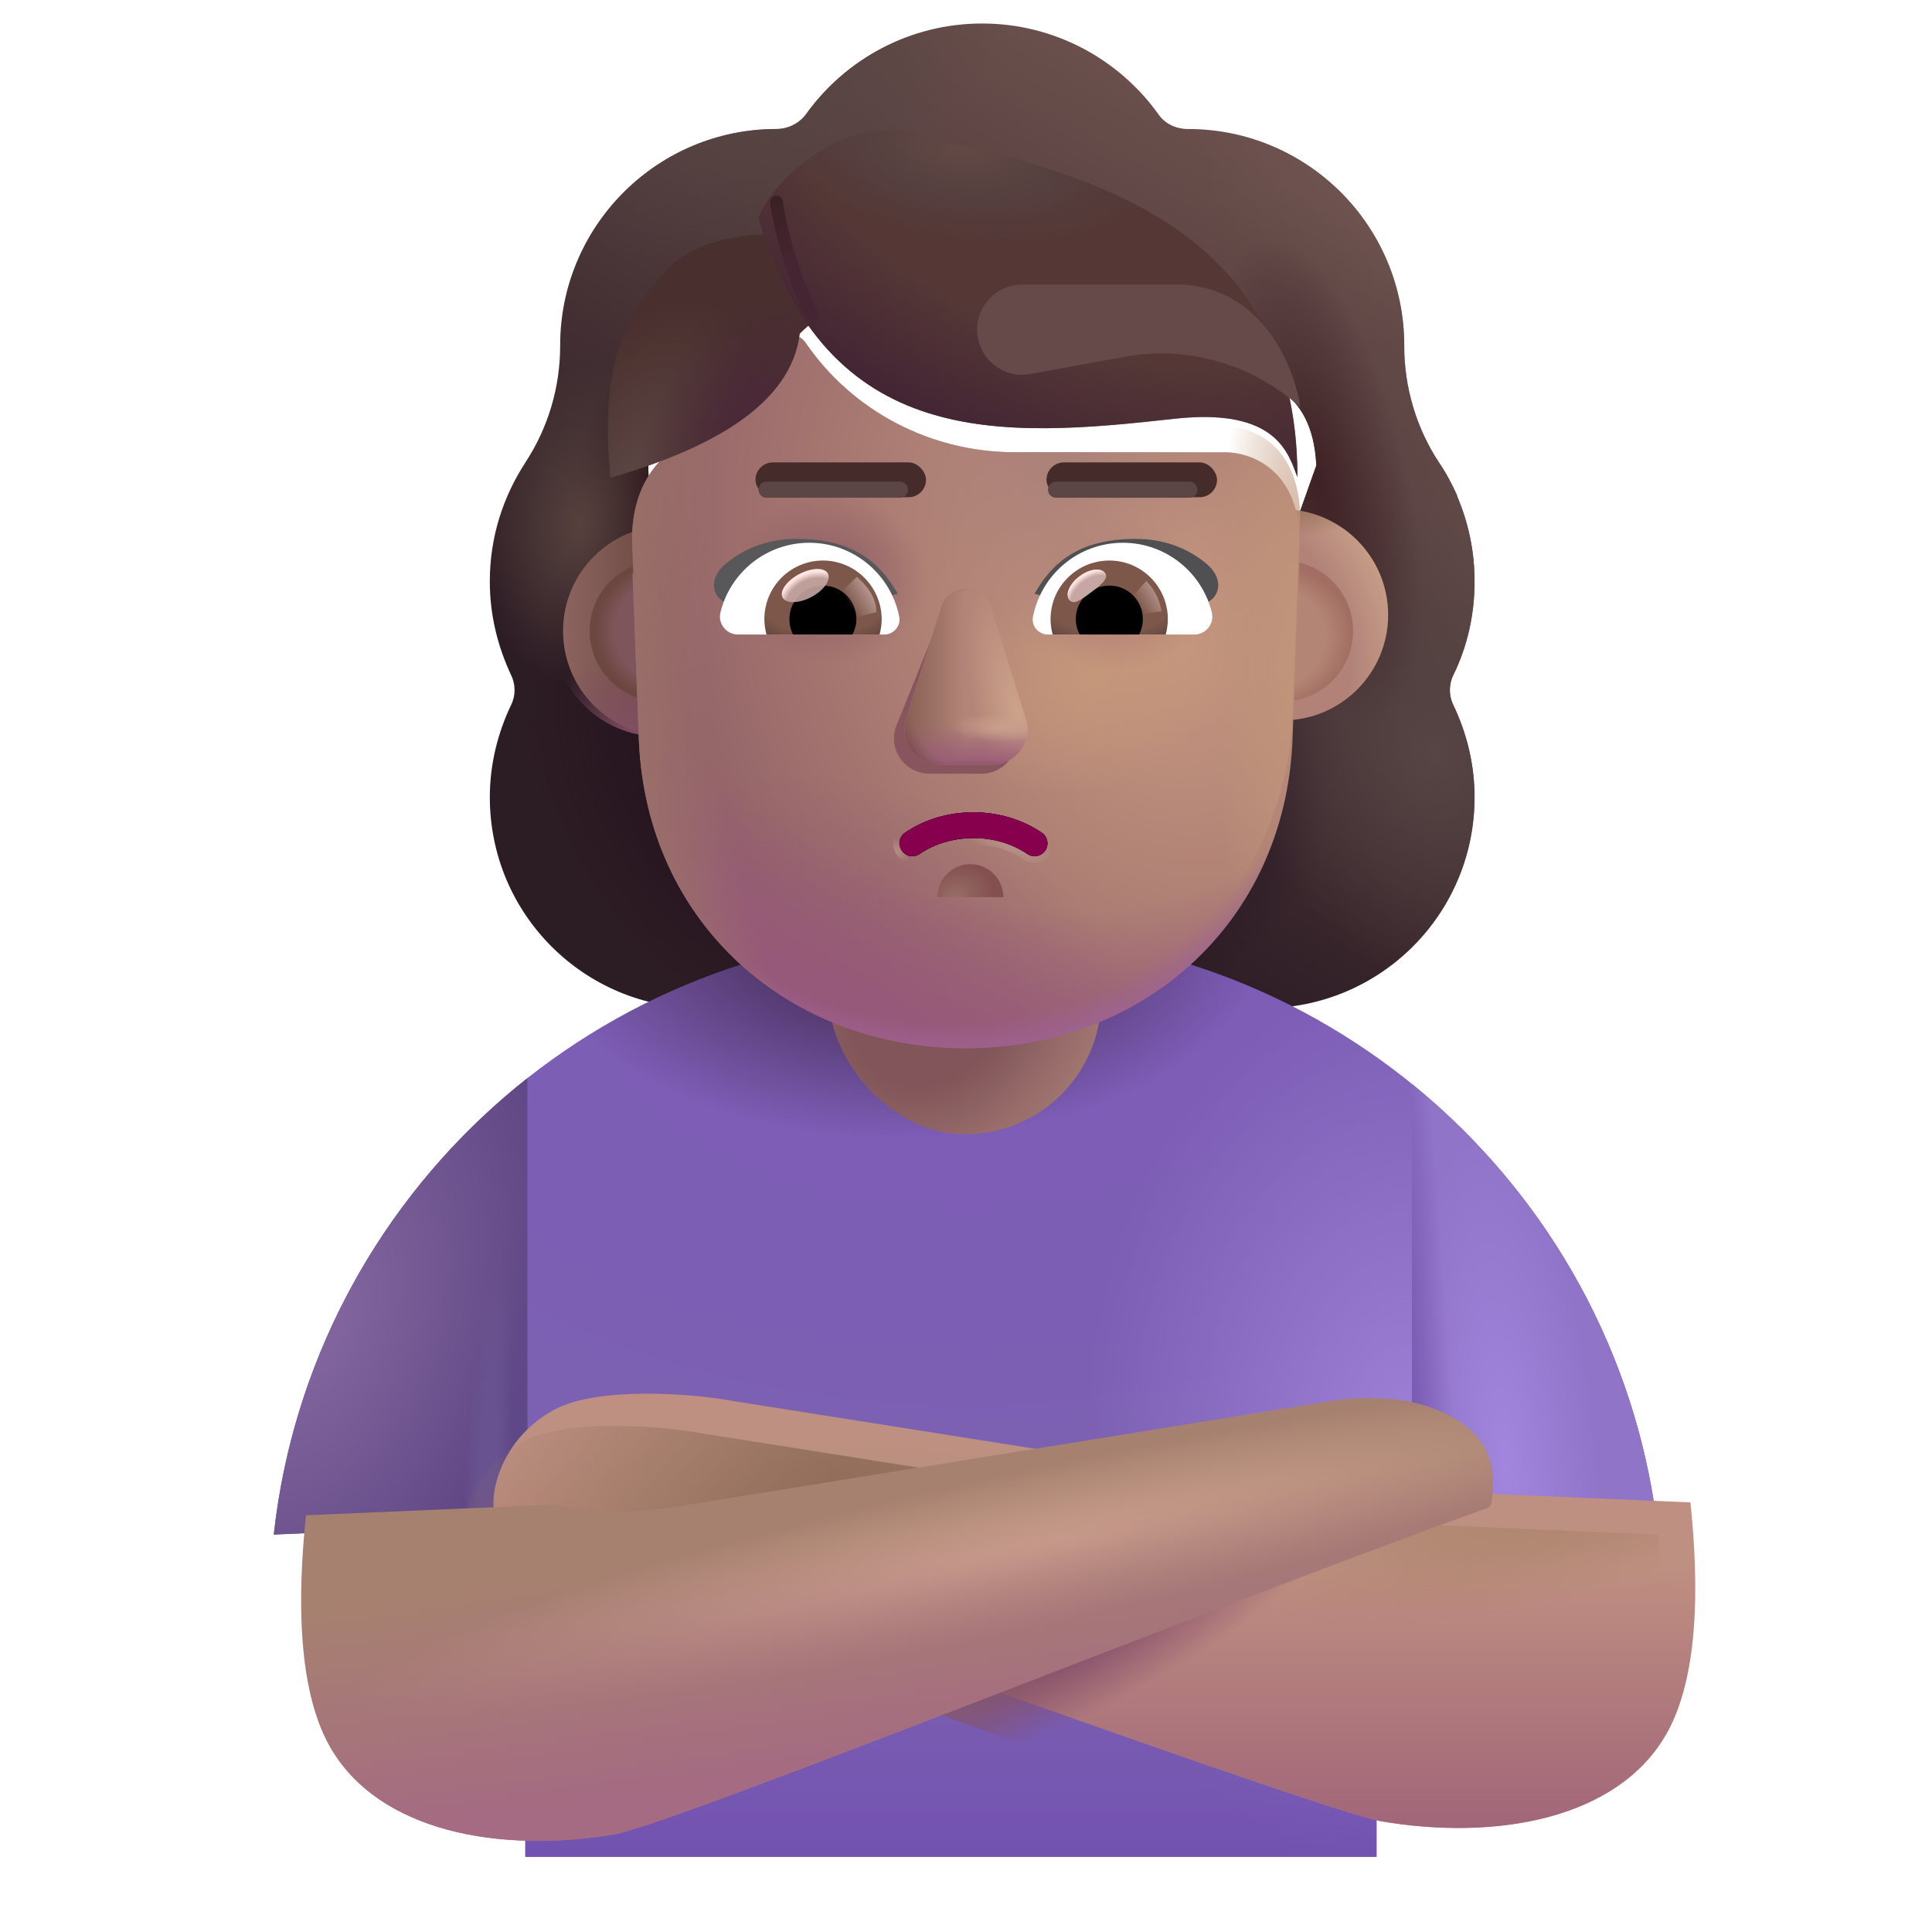 <svg viewBox="1 1 30 30" xmlns="http://www.w3.org/2000/svg">
<g filter="url(#filter0_i_13036_4640)">
<path fill-rule="evenodd" clip-rule="evenodd" d="M23.317 12.233C23.534 11.79 23.647 11.296 23.647 10.78C23.647 10.305 23.549 9.858 23.374 9.451H23.379C23.297 9.267 23.205 9.093 23.093 8.929L23.091 8.926C22.74 8.39 22.555 7.761 22.555 7.123V7.112C22.555 5.258 21.05 3.753 19.196 3.753C19.01 3.753 18.835 3.671 18.732 3.516C18.124 2.671 17.125 2.115 16.002 2.115C14.878 2.115 13.879 2.671 13.271 3.516C13.168 3.661 12.993 3.753 12.807 3.753C12.778 3.753 12.749 3.754 12.721 3.754C10.906 3.8 9.448 5.287 9.448 7.112V7.123C9.448 7.761 9.263 8.39 8.912 8.926L8.91 8.93C8.561 9.465 8.356 10.092 8.356 10.78C8.356 11.306 8.48 11.79 8.686 12.233C8.758 12.378 8.758 12.553 8.686 12.697C8.48 13.13 8.356 13.614 8.356 14.129C8.356 15.943 9.819 17.406 11.633 17.406H20.37C22.184 17.406 23.647 15.943 23.647 14.129C23.647 13.614 23.523 13.13 23.317 12.697C23.245 12.553 23.245 12.378 23.317 12.233ZM10.835 9.512H10.822L12.043 11.911C12.168 14.764 13.282 11.911 16.002 11.911C18.721 11.911 19.908 15.087 20.033 12.233L21.19 8.978C21.135 7.711 20.216 7.622 20.033 7.622H16.755C15.46 7.622 14.238 6.988 13.508 5.918C13.382 5.741 13.121 5.773 13.038 5.97L12.954 6.167C12.724 6.739 12.286 7.175 11.743 7.424C11.727 7.43 11.709 7.437 11.691 7.445C11.672 7.453 11.654 7.461 11.639 7.466C11.398 7.591 10.835 7.965 10.814 8.931L10.824 9.242L10.835 9.512Z" fill="url(#paint0_linear_13036_4640)"/>
<path fill-rule="evenodd" clip-rule="evenodd" d="M23.317 12.233C23.534 11.79 23.647 11.296 23.647 10.78C23.647 10.305 23.549 9.858 23.374 9.451H23.379C23.297 9.267 23.205 9.093 23.093 8.929L23.091 8.926C22.74 8.39 22.555 7.761 22.555 7.123V7.112C22.555 5.258 21.05 3.753 19.196 3.753C19.01 3.753 18.835 3.671 18.732 3.516C18.124 2.671 17.125 2.115 16.002 2.115C14.878 2.115 13.879 2.671 13.271 3.516C13.168 3.661 12.993 3.753 12.807 3.753C12.778 3.753 12.749 3.754 12.721 3.754C10.906 3.8 9.448 5.287 9.448 7.112V7.123C9.448 7.761 9.263 8.39 8.912 8.926L8.91 8.93C8.561 9.465 8.356 10.092 8.356 10.78C8.356 11.306 8.48 11.79 8.686 12.233C8.758 12.378 8.758 12.553 8.686 12.697C8.48 13.13 8.356 13.614 8.356 14.129C8.356 15.943 9.819 17.406 11.633 17.406H20.37C22.184 17.406 23.647 15.943 23.647 14.129C23.647 13.614 23.523 13.13 23.317 12.697C23.245 12.553 23.245 12.378 23.317 12.233ZM10.835 9.512H10.822L12.043 11.911C12.168 14.764 13.282 11.911 16.002 11.911C18.721 11.911 19.908 15.087 20.033 12.233L21.19 8.978C21.135 7.711 20.216 7.622 20.033 7.622H16.755C15.46 7.622 14.238 6.988 13.508 5.918C13.382 5.741 13.121 5.773 13.038 5.97L12.954 6.167C12.724 6.739 12.286 7.175 11.743 7.424C11.727 7.43 11.709 7.437 11.691 7.445C11.672 7.453 11.654 7.461 11.639 7.466C11.398 7.591 10.835 7.965 10.814 8.931L10.824 9.242L10.835 9.512Z" fill="url(#paint1_radial_13036_4640)"/>
<path fill-rule="evenodd" clip-rule="evenodd" d="M23.317 12.233C23.534 11.79 23.647 11.296 23.647 10.78C23.647 10.305 23.549 9.858 23.374 9.451H23.379C23.297 9.267 23.205 9.093 23.093 8.929L23.091 8.926C22.74 8.39 22.555 7.761 22.555 7.123V7.112C22.555 5.258 21.05 3.753 19.196 3.753C19.01 3.753 18.835 3.671 18.732 3.516C18.124 2.671 17.125 2.115 16.002 2.115C14.878 2.115 13.879 2.671 13.271 3.516C13.168 3.661 12.993 3.753 12.807 3.753C12.778 3.753 12.749 3.754 12.721 3.754C10.906 3.8 9.448 5.287 9.448 7.112V7.123C9.448 7.761 9.263 8.39 8.912 8.926L8.91 8.93C8.561 9.465 8.356 10.092 8.356 10.78C8.356 11.306 8.48 11.79 8.686 12.233C8.758 12.378 8.758 12.553 8.686 12.697C8.48 13.13 8.356 13.614 8.356 14.129C8.356 15.943 9.819 17.406 11.633 17.406H20.37C22.184 17.406 23.647 15.943 23.647 14.129C23.647 13.614 23.523 13.13 23.317 12.697C23.245 12.553 23.245 12.378 23.317 12.233ZM10.835 9.512H10.822L12.043 11.911C12.168 14.764 13.282 11.911 16.002 11.911C18.721 11.911 19.908 15.087 20.033 12.233L21.19 8.978C21.135 7.711 20.216 7.622 20.033 7.622H16.755C15.46 7.622 14.238 6.988 13.508 5.918C13.382 5.741 13.121 5.773 13.038 5.97L12.954 6.167C12.724 6.739 12.286 7.175 11.743 7.424C11.727 7.43 11.709 7.437 11.691 7.445C11.672 7.453 11.654 7.461 11.639 7.466C11.398 7.591 10.835 7.965 10.814 8.931L10.824 9.242L10.835 9.512Z" fill="url(#paint2_radial_13036_4640)"/>
<path fill-rule="evenodd" clip-rule="evenodd" d="M23.317 12.233C23.534 11.79 23.647 11.296 23.647 10.78C23.647 10.305 23.549 9.858 23.374 9.451H23.379C23.297 9.267 23.205 9.093 23.093 8.929L23.091 8.926C22.74 8.39 22.555 7.761 22.555 7.123V7.112C22.555 5.258 21.05 3.753 19.196 3.753C19.01 3.753 18.835 3.671 18.732 3.516C18.124 2.671 17.125 2.115 16.002 2.115C14.878 2.115 13.879 2.671 13.271 3.516C13.168 3.661 12.993 3.753 12.807 3.753C12.778 3.753 12.749 3.754 12.721 3.754C10.906 3.8 9.448 5.287 9.448 7.112V7.123C9.448 7.761 9.263 8.39 8.912 8.926L8.91 8.93C8.561 9.465 8.356 10.092 8.356 10.78C8.356 11.306 8.48 11.79 8.686 12.233C8.758 12.378 8.758 12.553 8.686 12.697C8.48 13.13 8.356 13.614 8.356 14.129C8.356 15.943 9.819 17.406 11.633 17.406H20.37C22.184 17.406 23.647 15.943 23.647 14.129C23.647 13.614 23.523 13.13 23.317 12.697C23.245 12.553 23.245 12.378 23.317 12.233ZM10.835 9.512H10.822L12.043 11.911C12.168 14.764 13.282 11.911 16.002 11.911C18.721 11.911 19.908 15.087 20.033 12.233L21.19 8.978C21.135 7.711 20.216 7.622 20.033 7.622H16.755C15.46 7.622 14.238 6.988 13.508 5.918C13.382 5.741 13.121 5.773 13.038 5.97L12.954 6.167C12.724 6.739 12.286 7.175 11.743 7.424C11.727 7.43 11.709 7.437 11.691 7.445C11.672 7.453 11.654 7.461 11.639 7.466C11.398 7.591 10.835 7.965 10.814 8.931L10.824 9.242L10.835 9.512Z" fill="url(#paint3_radial_13036_4640)"/>
<path fill-rule="evenodd" clip-rule="evenodd" d="M23.317 12.233C23.534 11.79 23.647 11.296 23.647 10.78C23.647 10.305 23.549 9.858 23.374 9.451H23.379C23.297 9.267 23.205 9.093 23.093 8.929L23.091 8.926C22.74 8.39 22.555 7.761 22.555 7.123V7.112C22.555 5.258 21.05 3.753 19.196 3.753C19.01 3.753 18.835 3.671 18.732 3.516C18.124 2.671 17.125 2.115 16.002 2.115C14.878 2.115 13.879 2.671 13.271 3.516C13.168 3.661 12.993 3.753 12.807 3.753C12.778 3.753 12.749 3.754 12.721 3.754C10.906 3.8 9.448 5.287 9.448 7.112V7.123C9.448 7.761 9.263 8.39 8.912 8.926L8.91 8.93C8.561 9.465 8.356 10.092 8.356 10.78C8.356 11.306 8.48 11.79 8.686 12.233C8.758 12.378 8.758 12.553 8.686 12.697C8.48 13.13 8.356 13.614 8.356 14.129C8.356 15.943 9.819 17.406 11.633 17.406H20.37C22.184 17.406 23.647 15.943 23.647 14.129C23.647 13.614 23.523 13.13 23.317 12.697C23.245 12.553 23.245 12.378 23.317 12.233ZM10.835 9.512H10.822L12.043 11.911C12.168 14.764 13.282 11.911 16.002 11.911C18.721 11.911 19.908 15.087 20.033 12.233L21.19 8.978C21.135 7.711 20.216 7.622 20.033 7.622H16.755C15.46 7.622 14.238 6.988 13.508 5.918C13.382 5.741 13.121 5.773 13.038 5.97L12.954 6.167C12.724 6.739 12.286 7.175 11.743 7.424C11.727 7.43 11.709 7.437 11.691 7.445C11.672 7.453 11.654 7.461 11.639 7.466C11.398 7.591 10.835 7.965 10.814 8.931L10.824 9.242L10.835 9.512Z" fill="url(#paint4_radial_13036_4640)"/>
<path fill-rule="evenodd" clip-rule="evenodd" d="M23.317 12.233C23.534 11.79 23.647 11.296 23.647 10.78C23.647 10.305 23.549 9.858 23.374 9.451H23.379C23.297 9.267 23.205 9.093 23.093 8.929L23.091 8.926C22.74 8.39 22.555 7.761 22.555 7.123V7.112C22.555 5.258 21.05 3.753 19.196 3.753C19.01 3.753 18.835 3.671 18.732 3.516C18.124 2.671 17.125 2.115 16.002 2.115C14.878 2.115 13.879 2.671 13.271 3.516C13.168 3.661 12.993 3.753 12.807 3.753C12.778 3.753 12.749 3.754 12.721 3.754C10.906 3.8 9.448 5.287 9.448 7.112V7.123C9.448 7.761 9.263 8.39 8.912 8.926L8.91 8.93C8.561 9.465 8.356 10.092 8.356 10.78C8.356 11.306 8.48 11.79 8.686 12.233C8.758 12.378 8.758 12.553 8.686 12.697C8.48 13.13 8.356 13.614 8.356 14.129C8.356 15.943 9.819 17.406 11.633 17.406H20.37C22.184 17.406 23.647 15.943 23.647 14.129C23.647 13.614 23.523 13.13 23.317 12.697C23.245 12.553 23.245 12.378 23.317 12.233ZM10.835 9.512H10.822L12.043 11.911C12.168 14.764 13.282 11.911 16.002 11.911C18.721 11.911 19.908 15.087 20.033 12.233L21.19 8.978C21.135 7.711 20.216 7.622 20.033 7.622H16.755C15.46 7.622 14.238 6.988 13.508 5.918C13.382 5.741 13.121 5.773 13.038 5.97L12.954 6.167C12.724 6.739 12.286 7.175 11.743 7.424C11.727 7.43 11.709 7.437 11.691 7.445C11.672 7.453 11.654 7.461 11.639 7.466C11.398 7.591 10.835 7.965 10.814 8.931L10.824 9.242L10.835 9.512Z" fill="url(#paint5_radial_13036_4640)"/>
<path fill-rule="evenodd" clip-rule="evenodd" d="M23.317 12.233C23.534 11.79 23.647 11.296 23.647 10.78C23.647 10.305 23.549 9.858 23.374 9.451H23.379C23.297 9.267 23.205 9.093 23.093 8.929L23.091 8.926C22.74 8.39 22.555 7.761 22.555 7.123V7.112C22.555 5.258 21.05 3.753 19.196 3.753C19.01 3.753 18.835 3.671 18.732 3.516C18.124 2.671 17.125 2.115 16.002 2.115C14.878 2.115 13.879 2.671 13.271 3.516C13.168 3.661 12.993 3.753 12.807 3.753C12.778 3.753 12.749 3.754 12.721 3.754C10.906 3.8 9.448 5.287 9.448 7.112V7.123C9.448 7.761 9.263 8.39 8.912 8.926L8.91 8.93C8.561 9.465 8.356 10.092 8.356 10.78C8.356 11.306 8.48 11.79 8.686 12.233C8.758 12.378 8.758 12.553 8.686 12.697C8.48 13.13 8.356 13.614 8.356 14.129C8.356 15.943 9.819 17.406 11.633 17.406H20.37C22.184 17.406 23.647 15.943 23.647 14.129C23.647 13.614 23.523 13.13 23.317 12.697C23.245 12.553 23.245 12.378 23.317 12.233ZM10.835 9.512H10.822L12.043 11.911C12.168 14.764 13.282 11.911 16.002 11.911C18.721 11.911 19.908 15.087 20.033 12.233L21.19 8.978C21.135 7.711 20.216 7.622 20.033 7.622H16.755C15.46 7.622 14.238 6.988 13.508 5.918C13.382 5.741 13.121 5.773 13.038 5.97L12.954 6.167C12.724 6.739 12.286 7.175 11.743 7.424C11.727 7.43 11.709 7.437 11.691 7.445C11.672 7.453 11.654 7.461 11.639 7.466C11.398 7.591 10.835 7.965 10.814 8.931L10.824 9.242L10.835 9.512Z" fill="url(#paint6_radial_13036_4640)"/>
<path fill-rule="evenodd" clip-rule="evenodd" d="M23.317 12.233C23.534 11.79 23.647 11.296 23.647 10.78C23.647 10.305 23.549 9.858 23.374 9.451H23.379C23.297 9.267 23.205 9.093 23.093 8.929L23.091 8.926C22.74 8.39 22.555 7.761 22.555 7.123V7.112C22.555 5.258 21.05 3.753 19.196 3.753C19.01 3.753 18.835 3.671 18.732 3.516C18.124 2.671 17.125 2.115 16.002 2.115C14.878 2.115 13.879 2.671 13.271 3.516C13.168 3.661 12.993 3.753 12.807 3.753C12.778 3.753 12.749 3.754 12.721 3.754C10.906 3.8 9.448 5.287 9.448 7.112V7.123C9.448 7.761 9.263 8.39 8.912 8.926L8.91 8.93C8.561 9.465 8.356 10.092 8.356 10.78C8.356 11.306 8.48 11.79 8.686 12.233C8.758 12.378 8.758 12.553 8.686 12.697C8.48 13.13 8.356 13.614 8.356 14.129C8.356 15.943 9.819 17.406 11.633 17.406H20.37C22.184 17.406 23.647 15.943 23.647 14.129C23.647 13.614 23.523 13.13 23.317 12.697C23.245 12.553 23.245 12.378 23.317 12.233ZM10.835 9.512H10.822L12.043 11.911C12.168 14.764 13.282 11.911 16.002 11.911C18.721 11.911 19.908 15.087 20.033 12.233L21.19 8.978C21.135 7.711 20.216 7.622 20.033 7.622H16.755C15.46 7.622 14.238 6.988 13.508 5.918C13.382 5.741 13.121 5.773 13.038 5.97L12.954 6.167C12.724 6.739 12.286 7.175 11.743 7.424C11.727 7.43 11.709 7.437 11.691 7.445C11.672 7.453 11.654 7.461 11.639 7.466C11.398 7.591 10.835 7.965 10.814 8.931L10.824 9.242L10.835 9.512Z" fill="url(#paint7_radial_13036_4640)"/>
<path fill-rule="evenodd" clip-rule="evenodd" d="M23.317 12.233C23.534 11.79 23.647 11.296 23.647 10.78C23.647 10.305 23.549 9.858 23.374 9.451H23.379C23.297 9.267 23.205 9.093 23.093 8.929L23.091 8.926C22.74 8.39 22.555 7.761 22.555 7.123V7.112C22.555 5.258 21.05 3.753 19.196 3.753C19.01 3.753 18.835 3.671 18.732 3.516C18.124 2.671 17.125 2.115 16.002 2.115C14.878 2.115 13.879 2.671 13.271 3.516C13.168 3.661 12.993 3.753 12.807 3.753C12.778 3.753 12.749 3.754 12.721 3.754C10.906 3.8 9.448 5.287 9.448 7.112V7.123C9.448 7.761 9.263 8.39 8.912 8.926L8.91 8.93C8.561 9.465 8.356 10.092 8.356 10.78C8.356 11.306 8.48 11.79 8.686 12.233C8.758 12.378 8.758 12.553 8.686 12.697C8.48 13.13 8.356 13.614 8.356 14.129C8.356 15.943 9.819 17.406 11.633 17.406H20.37C22.184 17.406 23.647 15.943 23.647 14.129C23.647 13.614 23.523 13.13 23.317 12.697C23.245 12.553 23.245 12.378 23.317 12.233ZM10.835 9.512H10.822L12.043 11.911C12.168 14.764 13.282 11.911 16.002 11.911C18.721 11.911 19.908 15.087 20.033 12.233L21.19 8.978C21.135 7.711 20.216 7.622 20.033 7.622H16.755C15.46 7.622 14.238 6.988 13.508 5.918C13.382 5.741 13.121 5.773 13.038 5.97L12.954 6.167C12.724 6.739 12.286 7.175 11.743 7.424C11.727 7.43 11.709 7.437 11.691 7.445C11.672 7.453 11.654 7.461 11.639 7.466C11.398 7.591 10.835 7.965 10.814 8.931L10.824 9.242L10.835 9.512Z" fill="url(#paint8_radial_13036_4640)"/>
<path fill-rule="evenodd" clip-rule="evenodd" d="M23.317 12.233C23.534 11.79 23.647 11.296 23.647 10.78C23.647 10.305 23.549 9.858 23.374 9.451H23.379C23.297 9.267 23.205 9.093 23.093 8.929L23.091 8.926C22.74 8.39 22.555 7.761 22.555 7.123V7.112C22.555 5.258 21.05 3.753 19.196 3.753C19.01 3.753 18.835 3.671 18.732 3.516C18.124 2.671 17.125 2.115 16.002 2.115C14.878 2.115 13.879 2.671 13.271 3.516C13.168 3.661 12.993 3.753 12.807 3.753C12.778 3.753 12.749 3.754 12.721 3.754C10.906 3.8 9.448 5.287 9.448 7.112V7.123C9.448 7.761 9.263 8.39 8.912 8.926L8.91 8.93C8.561 9.465 8.356 10.092 8.356 10.78C8.356 11.306 8.48 11.79 8.686 12.233C8.758 12.378 8.758 12.553 8.686 12.697C8.48 13.13 8.356 13.614 8.356 14.129C8.356 15.943 9.819 17.406 11.633 17.406H20.37C22.184 17.406 23.647 15.943 23.647 14.129C23.647 13.614 23.523 13.13 23.317 12.697C23.245 12.553 23.245 12.378 23.317 12.233ZM10.835 9.512H10.822L12.043 11.911C12.168 14.764 13.282 11.911 16.002 11.911C18.721 11.911 19.908 15.087 20.033 12.233L21.19 8.978C21.135 7.711 20.216 7.622 20.033 7.622H16.755C15.46 7.622 14.238 6.988 13.508 5.918C13.382 5.741 13.121 5.773 13.038 5.97L12.954 6.167C12.724 6.739 12.286 7.175 11.743 7.424C11.727 7.43 11.709 7.437 11.691 7.445C11.672 7.453 11.654 7.461 11.639 7.466C11.398 7.591 10.835 7.965 10.814 8.931L10.824 9.242L10.835 9.512Z" fill="url(#paint9_radial_13036_4640)"/>
<path fill-rule="evenodd" clip-rule="evenodd" d="M23.317 12.233C23.534 11.79 23.647 11.296 23.647 10.78C23.647 10.305 23.549 9.858 23.374 9.451H23.379C23.297 9.267 23.205 9.093 23.093 8.929L23.091 8.926C22.74 8.39 22.555 7.761 22.555 7.123V7.112C22.555 5.258 21.05 3.753 19.196 3.753C19.01 3.753 18.835 3.671 18.732 3.516C18.124 2.671 17.125 2.115 16.002 2.115C14.878 2.115 13.879 2.671 13.271 3.516C13.168 3.661 12.993 3.753 12.807 3.753C12.778 3.753 12.749 3.754 12.721 3.754C10.906 3.8 9.448 5.287 9.448 7.112V7.123C9.448 7.761 9.263 8.39 8.912 8.926L8.91 8.93C8.561 9.465 8.356 10.092 8.356 10.78C8.356 11.306 8.48 11.79 8.686 12.233C8.758 12.378 8.758 12.553 8.686 12.697C8.48 13.13 8.356 13.614 8.356 14.129C8.356 15.943 9.819 17.406 11.633 17.406H20.37C22.184 17.406 23.647 15.943 23.647 14.129C23.647 13.614 23.523 13.13 23.317 12.697C23.245 12.553 23.245 12.378 23.317 12.233ZM10.835 9.512H10.822L12.043 11.911C12.168 14.764 13.282 11.911 16.002 11.911C18.721 11.911 19.908 15.087 20.033 12.233L21.19 8.978C21.135 7.711 20.216 7.622 20.033 7.622H16.755C15.46 7.622 14.238 6.988 13.508 5.918C13.382 5.741 13.121 5.773 13.038 5.97L12.954 6.167C12.724 6.739 12.286 7.175 11.743 7.424C11.727 7.43 11.709 7.437 11.691 7.445C11.672 7.453 11.654 7.461 11.639 7.466C11.398 7.591 10.835 7.965 10.814 8.931L10.824 9.242L10.835 9.512Z" fill="url(#paint10_radial_13036_4640)"/>
<path fill-rule="evenodd" clip-rule="evenodd" d="M23.317 12.233C23.534 11.79 23.647 11.296 23.647 10.78C23.647 10.305 23.549 9.858 23.374 9.451H23.379C23.297 9.267 23.205 9.093 23.093 8.929L23.091 8.926C22.74 8.39 22.555 7.761 22.555 7.123V7.112C22.555 5.258 21.05 3.753 19.196 3.753C19.01 3.753 18.835 3.671 18.732 3.516C18.124 2.671 17.125 2.115 16.002 2.115C14.878 2.115 13.879 2.671 13.271 3.516C13.168 3.661 12.993 3.753 12.807 3.753C12.778 3.753 12.749 3.754 12.721 3.754C10.906 3.8 9.448 5.287 9.448 7.112V7.123C9.448 7.761 9.263 8.39 8.912 8.926L8.91 8.93C8.561 9.465 8.356 10.092 8.356 10.78C8.356 11.306 8.48 11.79 8.686 12.233C8.758 12.378 8.758 12.553 8.686 12.697C8.48 13.13 8.356 13.614 8.356 14.129C8.356 15.943 9.819 17.406 11.633 17.406H20.37C22.184 17.406 23.647 15.943 23.647 14.129C23.647 13.614 23.523 13.13 23.317 12.697C23.245 12.553 23.245 12.378 23.317 12.233ZM10.835 9.512H10.822L12.043 11.911C12.168 14.764 13.282 11.911 16.002 11.911C18.721 11.911 19.908 15.087 20.033 12.233L21.19 8.978C21.135 7.711 20.216 7.622 20.033 7.622H16.755C15.46 7.622 14.238 6.988 13.508 5.918C13.382 5.741 13.121 5.773 13.038 5.97L12.954 6.167C12.724 6.739 12.286 7.175 11.743 7.424C11.727 7.43 11.709 7.437 11.691 7.445C11.672 7.453 11.654 7.461 11.639 7.466C11.398 7.591 10.835 7.965 10.814 8.931L10.824 9.242L10.835 9.512Z" fill="url(#paint11_radial_13036_4640)"/>
</g>
<path d="M9.157 24.645L5.251 24.829C5.829 19.576 10.281 15.489 15.688 15.489H16.313C21.727 15.489 26.185 19.587 26.752 24.851L22.375 24.645V29.833H9.157V24.645Z" fill="url(#paint12_radial_13036_4640)"/>
<path d="M9.157 24.645L5.251 24.829C5.829 19.576 10.281 15.489 15.688 15.489H16.313C21.727 15.489 26.185 19.587 26.752 24.851L22.375 24.645V29.833H9.157V24.645Z" fill="url(#paint13_radial_13036_4640)"/>
<path d="M9.157 24.645L5.251 24.829C5.829 19.576 10.281 15.489 15.688 15.489H16.313C21.727 15.489 26.185 19.587 26.752 24.851L22.375 24.645V29.833H9.157V24.645Z" fill="url(#paint14_linear_13036_4640)"/>
<path d="M9.157 24.645L5.251 24.829C5.829 19.576 10.281 15.489 15.688 15.489H16.313C21.727 15.489 26.185 19.587 26.752 24.851L22.375 24.645V29.833H9.157V24.645Z" fill="url(#paint15_radial_13036_4640)"/>
<path d="M22.925 17.832C25.02 19.532 26.447 22.024 26.752 24.851L22.925 24.671V17.832Z" fill="url(#paint16_radial_13036_4640)"/>
<path d="M22.925 17.832C25.02 19.532 26.447 22.024 26.752 24.851L22.925 24.671V17.832Z" fill="url(#paint17_linear_13036_4640)"/>
<path d="M5.251 24.829L9.098 24.669L9.157 24.851H9.188V17.742C7.037 19.44 5.567 21.96 5.251 24.829Z" fill="url(#paint18_radial_13036_4640)"/>
<path d="M5.251 24.829L9.098 24.669L9.157 24.851H9.188V17.742C7.037 19.44 5.567 21.96 5.251 24.829Z" fill="url(#paint19_linear_13036_4640)"/>
<path d="M5.251 24.829L9.098 24.669L9.157 24.851H9.188V17.742C7.037 19.44 5.567 21.96 5.251 24.829Z" fill="url(#paint20_radial_13036_4640)"/>
<g filter="url(#filter1_i_13036_4640)">
<path d="M26.374 28.427C26.974 27.377 26.828 25.614 26.749 24.829L22.812 24.661C22.399 24.874 21.286 24.75 20.781 24.661L11.883 23.255C11.266 23.138 9.787 23.023 9.11 23.388C8.344 23.8 8.11 24.58 8.172 24.966C12.443 26.497 20.804 29.528 21.929 29.778C23.749 30.091 25.624 29.739 26.374 28.427Z" fill="url(#paint21_radial_13036_4640)"/>
<path d="M26.374 28.427C26.974 27.377 26.828 25.614 26.749 24.829L22.812 24.661C22.399 24.874 21.286 24.75 20.781 24.661L11.883 23.255C11.266 23.138 9.787 23.023 9.11 23.388C8.344 23.8 8.11 24.58 8.172 24.966C12.443 26.497 20.804 29.528 21.929 29.778C23.749 30.091 25.624 29.739 26.374 28.427Z" fill="url(#paint22_linear_13036_4640)"/>
</g>
<path d="M26.374 28.427C26.974 27.377 26.828 25.614 26.749 24.829L22.812 24.661C22.399 24.874 21.286 24.75 20.781 24.661L11.883 23.255C11.266 23.138 9.787 23.023 9.11 23.388C8.344 23.8 8.11 24.58 8.172 24.966C12.443 26.497 20.804 29.528 21.929 29.778C23.749 30.091 25.624 29.739 26.374 28.427Z" fill="url(#paint23_radial_13036_4640)"/>
<path d="M26.374 28.427C26.974 27.377 26.828 25.614 26.749 24.829L22.812 24.661C22.399 24.874 21.286 24.75 20.781 24.661L11.883 23.255C11.266 23.138 9.787 23.023 9.11 23.388C8.344 23.8 8.11 24.58 8.172 24.966C12.443 26.497 20.804 29.528 21.929 29.778C23.749 30.091 25.624 29.739 26.374 28.427Z" fill="url(#paint24_radial_13036_4640)"/>
<path d="M26.374 28.427C26.974 27.377 26.828 25.614 26.749 24.829L22.812 24.661C22.399 24.874 21.286 24.75 20.781 24.661L11.883 23.255C11.266 23.138 9.787 23.023 9.11 23.388C8.344 23.8 8.11 24.58 8.172 24.966C12.443 26.497 20.804 29.528 21.929 29.778C23.749 30.091 25.624 29.739 26.374 28.427Z" fill="url(#paint25_radial_13036_4640)"/>
<g filter="url(#filter2_i_13036_4640)">
<path d="M5.626 28.427C5.026 27.377 5.172 25.614 5.251 24.829L9.188 24.661C9.601 24.874 10.714 24.75 11.219 24.661L20.891 23.099C21.508 22.981 22.339 22.922 23.016 23.286C23.744 23.678 23.716 24.251 23.658 24.638C23.653 24.674 23.629 24.703 23.595 24.716C19.309 26.255 11.191 29.529 10.071 29.778C8.251 30.091 6.376 29.739 5.626 28.427Z" fill="url(#paint26_radial_13036_4640)"/>
<path d="M5.626 28.427C5.026 27.377 5.172 25.614 5.251 24.829L9.188 24.661C9.601 24.874 10.714 24.75 11.219 24.661L20.891 23.099C21.508 22.981 22.339 22.922 23.016 23.286C23.744 23.678 23.716 24.251 23.658 24.638C23.653 24.674 23.629 24.703 23.595 24.716C19.309 26.255 11.191 29.529 10.071 29.778C8.251 30.091 6.376 29.739 5.626 28.427Z" fill="url(#paint27_linear_13036_4640)"/>
</g>
<rect x="13.876" y="12.584" width="4.223" height="6.028" rx="2.111" fill="url(#paint28_radial_13036_4640)"/>
<g filter="url(#filter3_i_13036_4640)">
<path d="M11.231 12.436C12.136 12.436 12.869 11.703 12.869 10.798C12.869 9.893 12.136 9.16 11.231 9.16C10.326 9.16 9.593 9.893 9.593 10.798C9.593 11.703 10.326 12.436 11.231 12.436Z" fill="url(#paint29_linear_13036_4640)"/>
</g>
<path d="M11.231 12.436C12.136 12.436 12.869 11.703 12.869 10.798C12.869 9.893 12.136 9.16 11.231 9.16C10.326 9.16 9.593 9.893 9.593 10.798C9.593 11.703 10.326 12.436 11.231 12.436Z" fill="url(#paint30_radial_13036_4640)"/>
<g filter="url(#filter4_i_13036_4640)">
<path d="M20.917 12.436C21.821 12.436 22.555 11.703 22.555 10.798C22.555 9.893 21.821 9.16 20.917 9.16C20.012 9.16 19.278 9.893 19.278 10.798C19.278 11.703 20.012 12.436 20.917 12.436Z" fill="url(#paint31_radial_13036_4640)"/>
<path d="M20.917 12.436C21.821 12.436 22.555 11.703 22.555 10.798C22.555 9.893 21.821 9.16 20.917 9.16C20.012 9.16 19.278 9.893 19.278 10.798C19.278 11.703 20.012 12.436 20.917 12.436Z" fill="url(#paint32_radial_13036_4640)"/>
</g>
<g filter="url(#filter5_f_13036_4640)">
<path d="M20.917 11.892C21.521 11.892 22.01 11.402 22.01 10.798C22.01 10.194 21.521 9.704 20.917 9.704C20.313 9.704 19.823 10.194 19.823 10.798C19.823 11.402 20.313 11.892 20.917 11.892Z" fill="#B38574"/>
<path d="M20.917 11.892C21.521 11.892 22.01 11.402 22.01 10.798C22.01 10.194 21.521 9.704 20.917 9.704C20.313 9.704 19.823 10.194 19.823 10.798C19.823 11.402 20.313 11.892 20.917 11.892Z" fill="url(#paint33_radial_13036_4640)"/>
</g>
<g filter="url(#filter6_f_13036_4640)">
<path d="M11.251 11.892C11.855 11.892 12.344 11.402 12.344 10.798C12.344 10.194 11.855 9.704 11.251 9.704C10.647 9.704 10.157 10.194 10.157 10.798C10.157 11.402 10.647 11.892 11.251 11.892Z" fill="#7E555A"/>
<path d="M11.251 11.892C11.855 11.892 12.344 11.402 12.344 10.798C12.344 10.194 11.855 9.704 11.251 9.704C10.647 9.704 10.157 10.194 10.157 10.798C10.157 11.402 10.647 11.892 11.251 11.892Z" fill="url(#paint34_radial_13036_4640)"/>
</g>
<g filter="url(#filter7_i_13036_4640)">
<path d="M10.822 9.512H10.835L10.824 9.242L10.814 8.931C10.835 7.965 11.398 7.591 11.639 7.466C11.654 7.461 11.672 7.453 11.691 7.445C11.709 7.437 11.727 7.43 11.743 7.424C12.286 7.175 12.724 6.739 12.954 6.167L13.038 5.97C13.121 5.773 13.382 5.741 13.508 5.918C14.238 6.988 15.46 7.622 16.755 7.622H20.033C20.216 7.622 21.135 7.711 21.19 8.978L21.069 12.107C20.943 14.96 18.715 16.876 15.995 16.876C13.275 16.876 11.047 14.96 10.921 12.107L10.822 9.512Z" fill="url(#paint35_radial_13036_4640)"/>
<path d="M10.822 9.512H10.835L10.824 9.242L10.814 8.931C10.835 7.965 11.398 7.591 11.639 7.466C11.654 7.461 11.672 7.453 11.691 7.445C11.709 7.437 11.727 7.43 11.743 7.424C12.286 7.175 12.724 6.739 12.954 6.167L13.038 5.97C13.121 5.773 13.382 5.741 13.508 5.918C14.238 6.988 15.46 7.622 16.755 7.622H20.033C20.216 7.622 21.135 7.711 21.19 8.978L21.069 12.107C20.943 14.96 18.715 16.876 15.995 16.876C13.275 16.876 11.047 14.96 10.921 12.107L10.822 9.512Z" fill="url(#paint36_radial_13036_4640)"/>
<path d="M10.822 9.512H10.835L10.824 9.242L10.814 8.931C10.835 7.965 11.398 7.591 11.639 7.466C11.654 7.461 11.672 7.453 11.691 7.445C11.709 7.437 11.727 7.43 11.743 7.424C12.286 7.175 12.724 6.739 12.954 6.167L13.038 5.97C13.121 5.773 13.382 5.741 13.508 5.918C14.238 6.988 15.46 7.622 16.755 7.622H20.033C20.216 7.622 21.135 7.711 21.19 8.978L21.069 12.107C20.943 14.96 18.715 16.876 15.995 16.876C13.275 16.876 11.047 14.96 10.921 12.107L10.822 9.512Z" fill="url(#paint37_radial_13036_4640)"/>
<path d="M10.822 9.512H10.835L10.824 9.242L10.814 8.931C10.835 7.965 11.398 7.591 11.639 7.466C11.654 7.461 11.672 7.453 11.691 7.445C11.709 7.437 11.727 7.43 11.743 7.424C12.286 7.175 12.724 6.739 12.954 6.167L13.038 5.97C13.121 5.773 13.382 5.741 13.508 5.918C14.238 6.988 15.46 7.622 16.755 7.622H20.033C20.216 7.622 21.135 7.711 21.19 8.978L21.069 12.107C20.943 14.96 18.715 16.876 15.995 16.876C13.275 16.876 11.047 14.96 10.921 12.107L10.822 9.512Z" fill="url(#paint38_radial_13036_4640)"/>
<path d="M10.822 9.512H10.835L10.824 9.242L10.814 8.931C10.835 7.965 11.398 7.591 11.639 7.466C11.654 7.461 11.672 7.453 11.691 7.445C11.709 7.437 11.727 7.43 11.743 7.424C12.286 7.175 12.724 6.739 12.954 6.167L13.038 5.97C13.121 5.773 13.382 5.741 13.508 5.918C14.238 6.988 15.46 7.622 16.755 7.622H20.033C20.216 7.622 21.135 7.711 21.19 8.978L21.069 12.107C20.943 14.96 18.715 16.876 15.995 16.876C13.275 16.876 11.047 14.96 10.921 12.107L10.822 9.512Z" fill="url(#paint39_radial_13036_4640)"/>
<path d="M10.822 9.512H10.835L10.824 9.242L10.814 8.931C10.835 7.965 11.398 7.591 11.639 7.466C11.654 7.461 11.672 7.453 11.691 7.445C11.709 7.437 11.727 7.43 11.743 7.424C12.286 7.175 12.724 6.739 12.954 6.167L13.038 5.97C13.121 5.773 13.382 5.741 13.508 5.918C14.238 6.988 15.46 7.622 16.755 7.622H20.033C20.216 7.622 21.135 7.711 21.19 8.978L21.069 12.107C20.943 14.96 18.715 16.876 15.995 16.876C13.275 16.876 11.047 14.96 10.921 12.107L10.822 9.512Z" fill="url(#paint40_radial_13036_4640)"/>
<path d="M10.822 9.512H10.835L10.824 9.242L10.814 8.931C10.835 7.965 11.398 7.591 11.639 7.466C11.654 7.461 11.672 7.453 11.691 7.445C11.709 7.437 11.727 7.43 11.743 7.424C12.286 7.175 12.724 6.739 12.954 6.167L13.038 5.97C13.121 5.773 13.382 5.741 13.508 5.918C14.238 6.988 15.46 7.622 16.755 7.622H20.033C20.216 7.622 21.135 7.711 21.19 8.978L21.069 12.107C20.943 14.96 18.715 16.876 15.995 16.876C13.275 16.876 11.047 14.96 10.921 12.107L10.822 9.512Z" fill="url(#paint41_radial_13036_4640)"/>
<path d="M10.822 9.512H10.835L10.824 9.242L10.814 8.931C10.835 7.965 11.398 7.591 11.639 7.466C11.654 7.461 11.672 7.453 11.691 7.445C11.709 7.437 11.727 7.43 11.743 7.424C12.286 7.175 12.724 6.739 12.954 6.167L13.038 5.97C13.121 5.773 13.382 5.741 13.508 5.918C14.238 6.988 15.46 7.622 16.755 7.622H20.033C20.216 7.622 21.135 7.711 21.19 8.978L21.069 12.107C20.943 14.96 18.715 16.876 15.995 16.876C13.275 16.876 11.047 14.96 10.921 12.107L10.822 9.512Z" fill="url(#paint42_radial_13036_4640)"/>
<path d="M10.822 9.512H10.835L10.824 9.242L10.814 8.931C10.835 7.965 11.398 7.591 11.639 7.466C11.654 7.461 11.672 7.453 11.691 7.445C11.709 7.437 11.727 7.43 11.743 7.424C12.286 7.175 12.724 6.739 12.954 6.167L13.038 5.97C13.121 5.773 13.382 5.741 13.508 5.918C14.238 6.988 15.46 7.622 16.755 7.622H20.033C20.216 7.622 21.135 7.711 21.19 8.978L21.069 12.107C20.943 14.96 18.715 16.876 15.995 16.876C13.275 16.876 11.047 14.96 10.921 12.107L10.822 9.512Z" fill="url(#paint43_radial_13036_4640)"/>
</g>
<path d="M10.822 9.512H10.835L10.824 9.242L10.814 8.931C10.835 7.965 11.398 7.591 11.639 7.466C11.654 7.461 11.672 7.453 11.691 7.445C11.709 7.437 11.727 7.43 11.743 7.424C12.286 7.175 12.724 6.739 12.954 6.167L13.038 5.97C13.121 5.773 13.382 5.741 13.508 5.918C14.238 6.988 15.46 7.622 16.755 7.622H20.033C20.216 7.622 21.135 7.711 21.19 8.978L21.069 12.107C20.943 14.96 18.715 16.876 15.995 16.876C13.275 16.876 11.047 14.96 10.921 12.107L10.822 9.512Z" fill="url(#paint44_radial_13036_4640)"/>
<g filter="url(#filter8_f_13036_4640)">
<path d="M15.602 10.571L14.906 12.302C14.796 12.658 15.061 13.014 15.436 13.014H16.237C16.612 13.014 16.877 12.653 16.767 12.302L16.226 10.571C16.11 10.188 15.724 10.188 15.602 10.571Z" fill="#88555F"/>
</g>
<g filter="url(#filter9_f_13036_4640)">
<path d="M15.613 10.43L15.071 12.161C14.961 12.517 15.226 12.873 15.601 12.873H16.402C16.778 12.873 17.043 12.512 16.932 12.161L16.391 10.43C16.275 10.047 15.734 10.047 15.613 10.43Z" fill="#B38578"/>
<path d="M15.613 10.43L15.071 12.161C14.961 12.517 15.226 12.873 15.601 12.873H16.402C16.778 12.873 17.043 12.512 16.932 12.161L16.391 10.43C16.275 10.047 15.734 10.047 15.613 10.43Z" fill="url(#paint45_radial_13036_4640)"/>
<path d="M15.613 10.43L15.071 12.161C14.961 12.517 15.226 12.873 15.601 12.873H16.402C16.778 12.873 17.043 12.512 16.932 12.161L16.391 10.43C16.275 10.047 15.734 10.047 15.613 10.43Z" fill="url(#paint46_linear_13036_4640)"/>
<path d="M15.613 10.43L15.071 12.161C14.961 12.517 15.226 12.873 15.601 12.873H16.402C16.778 12.873 17.043 12.512 16.932 12.161L16.391 10.43C16.275 10.047 15.734 10.047 15.613 10.43Z" fill="url(#paint47_linear_13036_4640)"/>
<path d="M15.613 10.43L15.071 12.161C14.961 12.517 15.226 12.873 15.601 12.873H16.402C16.778 12.873 17.043 12.512 16.932 12.161L16.391 10.43C16.275 10.047 15.734 10.047 15.613 10.43Z" fill="url(#paint48_radial_13036_4640)"/>
</g>
<path d="M15.613 10.43L15.071 12.161C14.961 12.517 15.226 12.873 15.601 12.873H16.402C16.778 12.873 17.043 12.512 16.932 12.161L16.391 10.43C16.275 10.047 15.734 10.047 15.613 10.43Z" fill="url(#paint49_linear_13036_4640)"/>
<path d="M15.613 10.43L15.071 12.161C14.961 12.517 15.226 12.873 15.601 12.873H16.402C16.778 12.873 17.043 12.512 16.932 12.161L16.391 10.43C16.275 10.047 15.734 10.047 15.613 10.43Z" fill="url(#paint50_radial_13036_4640)"/>
<g filter="url(#filter10_i_13036_4640)">
<path d="M17.165 10.219C17.435 9.743 17.846 9.368 18.73 9.368C19.117 9.368 19.49 9.475 19.822 9.743C20.096 9.965 20.059 10.248 19.847 10.354L19.281 10.677C18.617 10.462 17.884 10.433 17.165 10.219Z" fill="#504F51"/>
</g>
<g filter="url(#filter11_i_13036_4640)">
<path d="M14.839 10.219C14.569 9.743 14.158 9.368 13.274 9.368C12.887 9.368 12.513 9.475 12.181 9.743C11.908 9.965 11.944 10.248 12.156 10.354L12.723 10.677C13.386 10.462 14.12 10.433 14.839 10.219Z" fill="#585759"/>
</g>
<path d="M18.436 9.428C19.101 9.428 19.663 9.886 19.816 10.506C19.861 10.683 19.725 10.853 19.543 10.853H17.271C17.127 10.853 17.011 10.72 17.04 10.576C17.168 9.923 17.742 9.428 18.436 9.428Z" fill="white"/>
<path d="M18.226 9.704C18.729 9.704 19.134 10.113 19.134 10.613C19.134 10.696 19.122 10.778 19.101 10.853H17.346C17.325 10.774 17.313 10.696 17.313 10.613C17.313 10.113 17.722 9.704 18.226 9.704Z" fill="url(#paint51_radial_13036_4640)"/>
<path d="M17.705 10.613C17.705 10.324 17.936 10.093 18.226 10.093C18.515 10.093 18.746 10.324 18.746 10.613C18.746 10.7 18.725 10.782 18.688 10.853H17.767C17.726 10.782 17.705 10.7 17.705 10.613Z" fill="black"/>
<g filter="url(#filter12_f_13036_4640)">
<path d="M18.159 9.897C18.224 9.983 18.088 10.089 17.934 10.204C17.78 10.319 17.666 10.4 17.602 10.313C17.537 10.226 17.609 10.063 17.763 9.948C17.917 9.833 18.094 9.81 18.159 9.897Z" fill="#C7A7A3"/>
<path d="M18.159 9.897C18.224 9.983 18.088 10.089 17.934 10.204C17.78 10.319 17.666 10.4 17.602 10.313C17.537 10.226 17.609 10.063 17.763 9.948C17.917 9.833 18.094 9.81 18.159 9.897Z" fill="url(#paint52_radial_13036_4640)"/>
</g>
<g filter="url(#filter13_f_13036_4640)">
<path d="M19.035 10.493C19.001 10.258 18.864 10.082 18.799 10.022L18.535 10.313L18.654 10.545L19.035 10.493Z" fill="url(#paint53_linear_13036_4640)"/>
</g>
<path d="M13.567 9.428C12.902 9.428 12.341 9.886 12.188 10.506C12.142 10.683 12.279 10.853 12.46 10.853H14.732C14.877 10.853 14.992 10.72 14.963 10.576C14.835 9.923 14.257 9.428 13.567 9.428Z" fill="white"/>
<path d="M13.778 9.704C13.274 9.704 12.869 10.113 12.869 10.613C12.869 10.696 12.882 10.778 12.902 10.853H14.658C14.678 10.774 14.691 10.696 14.691 10.613C14.687 10.113 14.282 9.704 13.778 9.704Z" fill="url(#paint54_radial_13036_4640)"/>
<path d="M14.298 10.613C14.298 10.324 14.067 10.093 13.778 10.093C13.489 10.093 13.258 10.324 13.258 10.613C13.258 10.7 13.278 10.782 13.315 10.853H14.236C14.274 10.782 14.298 10.7 14.298 10.613Z" fill="black"/>
<g filter="url(#filter14_f_13036_4640)">
<path d="M14.608 10.506C14.608 10.213 14.369 10.017 14.305 9.958L14.011 10.242L14.192 10.61L14.608 10.506Z" fill="url(#paint55_linear_13036_4640)"/>
</g>
<g filter="url(#filter15_f_13036_4640)">
<ellipse cx="13.504" cy="10.093" rx="0.397" ry="0.201" transform="rotate(-27.914 13.504 10.093)" fill="#C7A7A3" fill-opacity="0.9"/>
<ellipse cx="13.504" cy="10.093" rx="0.397" ry="0.201" transform="rotate(-27.914 13.504 10.093)" fill="url(#paint56_radial_13036_4640)"/>
</g>
<g filter="url(#filter16_if_13036_4640)">
<path d="M10.841 4.701C11.416 4.091 12.507 4.09 13.01 4.181L13.413 5.495C13.156 5.455 13.112 5.493 12.919 5.681C12.779 6.794 11.518 7.47 9.98 7.918C9.829 6.399 10.091 5.495 10.841 4.701Z" fill="#49302E"/>
<path d="M10.841 4.701C11.416 4.091 12.507 4.09 13.01 4.181L13.413 5.495C13.156 5.455 13.112 5.493 12.919 5.681C12.779 6.794 11.518 7.47 9.98 7.918C9.829 6.399 10.091 5.495 10.841 4.701Z" fill="url(#paint57_radial_13036_4640)"/>
<path d="M10.841 4.701C11.416 4.091 12.507 4.09 13.01 4.181L13.413 5.495C13.156 5.455 13.112 5.493 12.919 5.681C12.779 6.794 11.518 7.47 9.98 7.918C9.829 6.399 10.091 5.495 10.841 4.701Z" fill="url(#paint58_radial_13036_4640)"/>
</g>
<g filter="url(#filter17_if_13036_4640)">
<path d="M15.388 2.866C14.234 2.611 13.199 3.762 13.079 4.189C14.15 7.798 16.86 7.6 19.535 7.303C21.136 7.125 21.309 7.855 21.446 8.207C21.446 4.203 18.041 3.452 15.417 2.872L15.388 2.866Z" fill="#553836"/>
<path d="M15.388 2.866C14.234 2.611 13.199 3.762 13.079 4.189C14.15 7.798 16.86 7.6 19.535 7.303C21.136 7.125 21.309 7.855 21.446 8.207C21.446 4.203 18.041 3.452 15.417 2.872L15.388 2.866Z" fill="url(#paint59_radial_13036_4640)"/>
<path d="M15.388 2.866C14.234 2.611 13.199 3.762 13.079 4.189C14.15 7.798 16.86 7.6 19.535 7.303C21.136 7.125 21.309 7.855 21.446 8.207C21.446 4.203 18.041 3.452 15.417 2.872L15.388 2.866Z" fill="url(#paint60_radial_13036_4640)"/>
</g>
<g filter="url(#filter18_f_13036_4640)">
<path d="M13.058 4.137C13.082 4.385 13.297 5.315 13.613 5.878" stroke="url(#paint61_linear_13036_4640)" stroke-width="0.2" stroke-linecap="round"/>
</g>
<g filter="url(#filter19_f_13036_4640)">
<path d="M18.452 6.541L17 6.808C16.57 6.887 16.173 6.557 16.173 6.119C16.173 5.732 16.486 5.418 16.873 5.418H19.256C20.666 5.418 21.133 6.839 21.19 7.324C20.45 6.65 19.437 6.36 18.452 6.541Z" fill="#664A4A"/>
</g>
<g filter="url(#filter20_f_13036_4640)">
<path fill-rule="evenodd" clip-rule="evenodd" d="M16.952 14.261C16.467 13.931 15.759 13.931 15.279 14.261C15.188 14.323 15.064 14.3 15.001 14.209C14.939 14.118 14.962 13.993 15.053 13.931C15.669 13.508 16.557 13.508 17.177 13.931C17.268 13.993 17.292 14.117 17.23 14.209C17.167 14.3 17.043 14.323 16.952 14.261Z" stroke="url(#paint62_radial_13036_4640)" stroke-width="0.2" stroke-linecap="round" stroke-linejoin="round"/>
<path fill-rule="evenodd" clip-rule="evenodd" d="M16.952 14.261C16.467 13.931 15.759 13.931 15.279 14.261C15.188 14.323 15.064 14.3 15.001 14.209C14.939 14.118 14.962 13.993 15.053 13.931C15.669 13.508 16.557 13.508 17.177 13.931C17.268 13.993 17.292 14.117 17.23 14.209C17.167 14.3 17.043 14.323 16.952 14.261Z" stroke="url(#paint63_radial_13036_4640)" stroke-width="0.2" stroke-linecap="round" stroke-linejoin="round"/>
</g>
<path fill-rule="evenodd" clip-rule="evenodd" d="M16.952 14.261C16.467 13.931 15.759 13.931 15.279 14.261C15.188 14.323 15.064 14.3 15.001 14.209C14.939 14.118 14.962 13.993 15.053 13.931C15.669 13.508 16.557 13.508 17.177 13.931C17.268 13.993 17.292 14.117 17.23 14.209C17.167 14.3 17.043 14.323 16.952 14.261Z" fill="#87004D"/>
<g filter="url(#filter21_f_13036_4640)">
<path d="M16.58 14.931C16.58 14.648 16.351 14.419 16.068 14.419C15.786 14.419 15.556 14.648 15.556 14.931H16.58Z" fill="url(#paint64_radial_13036_4640)"/>
</g>
<g filter="url(#filter22_i_13036_4640)">
<rect x="12.531" y="8.38" width="2.648" height="0.541" rx="0.271" fill="#452C2A"/>
</g>
<g filter="url(#filter23_i_13036_4640)">
<rect x="17.05" y="8.38" width="2.648" height="0.541" rx="0.271" fill="#452C2A"/>
</g>
<g filter="url(#filter24_f_13036_4640)">
<path d="M17.398 8.604H19.468" stroke="#5B4545" stroke-width="0.25" stroke-linecap="round"/>
</g>
<g filter="url(#filter25_f_13036_4640)">
<path d="M12.903 8.604H14.974" stroke="#5B4545" stroke-width="0.25" stroke-linecap="round"/>
</g>
<defs>
<filter id="filter0_i_13036_4640" x="8.356" y="1.365" width="15.541" height="16.041" filterUnits="userSpaceOnUse" color-interpolation-filters="sRGB">
<feFlood flood-opacity="0" result="BackgroundImageFix"/>
<feBlend mode="normal" in="SourceGraphic" in2="BackgroundImageFix" result="shape"/>
<feColorMatrix in="SourceAlpha" type="matrix" values="0 0 0 0 0 0 0 0 0 0 0 0 0 0 0 0 0 0 127 0" result="hardAlpha"/>
<feOffset dx="0.25" dy="-0.75"/>
<feGaussianBlur stdDeviation="0.75"/>
<feComposite in2="hardAlpha" operator="arithmetic" k2="-1" k3="1"/>
<feColorMatrix type="matrix" values="0 0 0 0 0.263 0 0 0 0 0.133 0 0 0 0 0.184 0 0 0 1 0"/>
<feBlend mode="normal" in2="shape" result="effect1_innerShadow_13036_4640"/>
</filter>
<filter id="filter1_i_13036_4640" x="8.163" y="22.641" width="19.161" height="7.244" filterUnits="userSpaceOnUse" color-interpolation-filters="sRGB">
<feFlood flood-opacity="0" result="BackgroundImageFix"/>
<feBlend mode="normal" in="SourceGraphic" in2="BackgroundImageFix" result="shape"/>
<feColorMatrix in="SourceAlpha" type="matrix" values="0 0 0 0 0 0 0 0 0 0 0 0 0 0 0 0 0 0 127 0" result="hardAlpha"/>
<feOffset dx="0.5" dy="-0.5"/>
<feGaussianBlur stdDeviation="0.75"/>
<feComposite in2="hardAlpha" operator="arithmetic" k2="-1" k3="1"/>
<feColorMatrix type="matrix" values="0 0 0 0 0.6 0 0 0 0 0.353 0 0 0 0 0.471 0 0 0 1 0"/>
<feBlend mode="normal" in2="shape" result="effect1_innerShadow_13036_4640"/>
</filter>
<filter id="filter2_i_13036_4640" x="5.176" y="22.709" width="19.009" height="7.177" filterUnits="userSpaceOnUse" color-interpolation-filters="sRGB">
<feFlood flood-opacity="0" result="BackgroundImageFix"/>
<feBlend mode="normal" in="SourceGraphic" in2="BackgroundImageFix" result="shape"/>
<feColorMatrix in="SourceAlpha" type="matrix" values="0 0 0 0 0 0 0 0 0 0 0 0 0 0 0 0 0 0 127 0" result="hardAlpha"/>
<feOffset dx="0.5" dy="-0.3"/>
<feGaussianBlur stdDeviation="0.5"/>
<feComposite in2="hardAlpha" operator="arithmetic" k2="-1" k3="1"/>
<feColorMatrix type="matrix" values="0 0 0 0 0.576 0 0 0 0 0.416 0 0 0 0 0.38 0 0 0 1 0"/>
<feBlend mode="normal" in2="shape" result="effect1_innerShadow_13036_4640"/>
</filter>
<filter id="filter3_i_13036_4640" x="9.593" y="9.16" width="3.427" height="3.277" filterUnits="userSpaceOnUse" color-interpolation-filters="sRGB">
<feFlood flood-opacity="0" result="BackgroundImageFix"/>
<feBlend mode="normal" in="SourceGraphic" in2="BackgroundImageFix" result="shape"/>
<feColorMatrix in="SourceAlpha" type="matrix" values="0 0 0 0 0 0 0 0 0 0 0 0 0 0 0 0 0 0 127 0" result="hardAlpha"/>
<feOffset dx="0.15"/>
<feGaussianBlur stdDeviation="0.25"/>
<feComposite in2="hardAlpha" operator="arithmetic" k2="-1" k3="1"/>
<feColorMatrix type="matrix" values="0 0 0 0 0.608 0 0 0 0 0.459 0 0 0 0 0.404 0 0 0 1 0"/>
<feBlend mode="normal" in2="shape" result="effect1_innerShadow_13036_4640"/>
</filter>
<filter id="filter4_i_13036_4640" x="19.278" y="8.91" width="3.277" height="3.527" filterUnits="userSpaceOnUse" color-interpolation-filters="sRGB">
<feFlood flood-opacity="0" result="BackgroundImageFix"/>
<feBlend mode="normal" in="SourceGraphic" in2="BackgroundImageFix" result="shape"/>
<feColorMatrix in="SourceAlpha" type="matrix" values="0 0 0 0 0 0 0 0 0 0 0 0 0 0 0 0 0 0 127 0" result="hardAlpha"/>
<feOffset dy="-0.25"/>
<feGaussianBlur stdDeviation="0.25"/>
<feComposite in2="hardAlpha" operator="arithmetic" k2="-1" k3="1"/>
<feColorMatrix type="matrix" values="0 0 0 0 0.557 0 0 0 0 0.349 0 0 0 0 0.384 0 0 0 1 0"/>
<feBlend mode="normal" in2="shape" result="effect1_innerShadow_13036_4640"/>
</filter>
<filter id="filter5_f_13036_4640" x="19.323" y="9.204" width="3.187" height="3.187" filterUnits="userSpaceOnUse" color-interpolation-filters="sRGB">
<feFlood flood-opacity="0" result="BackgroundImageFix"/>
<feBlend mode="normal" in="SourceGraphic" in2="BackgroundImageFix" result="shape"/>
<feGaussianBlur stdDeviation="0.25" result="effect1_foregroundBlur_13036_4640"/>
</filter>
<filter id="filter6_f_13036_4640" x="9.807" y="9.354" width="2.887" height="2.887" filterUnits="userSpaceOnUse" color-interpolation-filters="sRGB">
<feFlood flood-opacity="0" result="BackgroundImageFix"/>
<feBlend mode="normal" in="SourceGraphic" in2="BackgroundImageFix" result="shape"/>
<feGaussianBlur stdDeviation="0.175" result="effect1_foregroundBlur_13036_4640"/>
</filter>
<filter id="filter7_i_13036_4640" x="10.814" y="5.802" width="10.376" height="11.474" filterUnits="userSpaceOnUse" color-interpolation-filters="sRGB">
<feFlood flood-opacity="0" result="BackgroundImageFix"/>
<feBlend mode="normal" in="SourceGraphic" in2="BackgroundImageFix" result="shape"/>
<feColorMatrix in="SourceAlpha" type="matrix" values="0 0 0 0 0 0 0 0 0 0 0 0 0 0 0 0 0 0 127 0" result="hardAlpha"/>
<feOffset dy="0.4"/>
<feGaussianBlur stdDeviation="0.3"/>
<feComposite in2="hardAlpha" operator="arithmetic" k2="-1" k3="1"/>
<feColorMatrix type="matrix" values="0 0 0 0 0.408 0 0 0 0 0.224 0 0 0 0 0.251 0 0 0 1 0"/>
<feBlend mode="normal" in2="shape" result="effect1_innerShadow_13036_4640"/>
</filter>
<filter id="filter8_f_13036_4640" x="14.381" y="9.784" width="2.911" height="3.731" filterUnits="userSpaceOnUse" color-interpolation-filters="sRGB">
<feFlood flood-opacity="0" result="BackgroundImageFix"/>
<feBlend mode="normal" in="SourceGraphic" in2="BackgroundImageFix" result="shape"/>
<feGaussianBlur stdDeviation="0.25" result="effect1_foregroundBlur_13036_4640"/>
</filter>
<filter id="filter9_f_13036_4640" x="14.796" y="9.893" width="2.411" height="3.231" filterUnits="userSpaceOnUse" color-interpolation-filters="sRGB">
<feFlood flood-opacity="0" result="BackgroundImageFix"/>
<feBlend mode="normal" in="SourceGraphic" in2="BackgroundImageFix" result="shape"/>
<feGaussianBlur stdDeviation="0.125" result="effect1_foregroundBlur_13036_4640"/>
</filter>
<filter id="filter10_i_13036_4640" x="17.065" y="9.368" width="2.952" height="1.309" filterUnits="userSpaceOnUse" color-interpolation-filters="sRGB">
<feFlood flood-opacity="0" result="BackgroundImageFix"/>
<feBlend mode="normal" in="SourceGraphic" in2="BackgroundImageFix" result="shape"/>
<feColorMatrix in="SourceAlpha" type="matrix" values="0 0 0 0 0 0 0 0 0 0 0 0 0 0 0 0 0 0 127 0" result="hardAlpha"/>
<feOffset dx="-0.1"/>
<feGaussianBlur stdDeviation="0.1"/>
<feComposite in2="hardAlpha" operator="arithmetic" k2="-1" k3="1"/>
<feColorMatrix type="matrix" values="0 0 0 0 0.118 0 0 0 0 0.071 0 0 0 0 0.157 0 0 0 1 0"/>
<feBlend mode="normal" in2="shape" result="effect1_innerShadow_13036_4640"/>
</filter>
<filter id="filter11_i_13036_4640" x="11.987" y="9.368" width="2.952" height="1.309" filterUnits="userSpaceOnUse" color-interpolation-filters="sRGB">
<feFlood flood-opacity="0" result="BackgroundImageFix"/>
<feBlend mode="normal" in="SourceGraphic" in2="BackgroundImageFix" result="shape"/>
<feColorMatrix in="SourceAlpha" type="matrix" values="0 0 0 0 0 0 0 0 0 0 0 0 0 0 0 0 0 0 127 0" result="hardAlpha"/>
<feOffset dx="0.1"/>
<feGaussianBlur stdDeviation="0.075"/>
<feComposite in2="hardAlpha" operator="arithmetic" k2="-1" k3="1"/>
<feColorMatrix type="matrix" values="0 0 0 0 0.086 0 0 0 0 0.055 0 0 0 0 0.114 0 0 0 1 0"/>
<feBlend mode="normal" in2="shape" result="effect1_innerShadow_13036_4640"/>
</filter>
<filter id="filter12_f_13036_4640" x="17.478" y="9.744" width="0.797" height="0.705" filterUnits="userSpaceOnUse" color-interpolation-filters="sRGB">
<feFlood flood-opacity="0" result="BackgroundImageFix"/>
<feBlend mode="normal" in="SourceGraphic" in2="BackgroundImageFix" result="shape"/>
<feGaussianBlur stdDeviation="0.05" result="effect1_foregroundBlur_13036_4640"/>
</filter>
<filter id="filter13_f_13036_4640" x="18.335" y="9.822" width="0.9" height="0.923" filterUnits="userSpaceOnUse" color-interpolation-filters="sRGB">
<feFlood flood-opacity="0" result="BackgroundImageFix"/>
<feBlend mode="normal" in="SourceGraphic" in2="BackgroundImageFix" result="shape"/>
<feGaussianBlur stdDeviation="0.1" result="effect1_foregroundBlur_13036_4640"/>
</filter>
<filter id="filter14_f_13036_4640" x="13.811" y="9.758" width="0.997" height="1.052" filterUnits="userSpaceOnUse" color-interpolation-filters="sRGB">
<feFlood flood-opacity="0" result="BackgroundImageFix"/>
<feBlend mode="normal" in="SourceGraphic" in2="BackgroundImageFix" result="shape"/>
<feGaussianBlur stdDeviation="0.1" result="effect1_foregroundBlur_13036_4640"/>
</filter>
<filter id="filter15_f_13036_4640" x="13.041" y="9.736" width="0.926" height="0.714" filterUnits="userSpaceOnUse" color-interpolation-filters="sRGB">
<feFlood flood-opacity="0" result="BackgroundImageFix"/>
<feBlend mode="normal" in="SourceGraphic" in2="BackgroundImageFix" result="shape"/>
<feGaussianBlur stdDeviation="0.05" result="effect1_foregroundBlur_13036_4640"/>
</filter>
<filter id="filter16_if_13036_4640" x="9.439" y="3.637" width="4.474" height="4.781" filterUnits="userSpaceOnUse" color-interpolation-filters="sRGB">
<feFlood flood-opacity="0" result="BackgroundImageFix"/>
<feBlend mode="normal" in="SourceGraphic" in2="BackgroundImageFix" result="shape"/>
<feColorMatrix in="SourceAlpha" type="matrix" values="0 0 0 0 0 0 0 0 0 0 0 0 0 0 0 0 0 0 127 0" result="hardAlpha"/>
<feOffset dx="0.5" dy="0.5"/>
<feGaussianBlur stdDeviation="0.5"/>
<feComposite in2="hardAlpha" operator="arithmetic" k2="-1" k3="1"/>
<feColorMatrix type="matrix" values="0 0 0 0 0.345 0 0 0 0 0.286 0 0 0 0 0.275 0 0 0 1 0"/>
<feBlend mode="normal" in2="shape" result="effect1_innerShadow_13036_4640"/>
<feGaussianBlur stdDeviation="0.25" result="effect2_foregroundBlur_13036_4640"/>
</filter>
<filter id="filter17_if_13036_4640" x="12.779" y="2.58" width="8.917" height="5.878" filterUnits="userSpaceOnUse" color-interpolation-filters="sRGB">
<feFlood flood-opacity="0" result="BackgroundImageFix"/>
<feBlend mode="normal" in="SourceGraphic" in2="BackgroundImageFix" result="shape"/>
<feColorMatrix in="SourceAlpha" type="matrix" values="0 0 0 0 0 0 0 0 0 0 0 0 0 0 0 0 0 0 127 0" result="hardAlpha"/>
<feOffset dx="-0.3" dy="0.2"/>
<feGaussianBlur stdDeviation="0.4"/>
<feComposite in2="hardAlpha" operator="arithmetic" k2="-1" k3="1"/>
<feColorMatrix type="matrix" values="0 0 0 0 0.416 0 0 0 0 0.318 0 0 0 0 0.306 0 0 0 1 0"/>
<feBlend mode="normal" in2="shape" result="effect1_innerShadow_13036_4640"/>
<feGaussianBlur stdDeviation="0.125" result="effect2_foregroundBlur_13036_4640"/>
</filter>
<filter id="filter18_f_13036_4640" x="12.758" y="3.837" width="1.155" height="2.341" filterUnits="userSpaceOnUse" color-interpolation-filters="sRGB">
<feFlood flood-opacity="0" result="BackgroundImageFix"/>
<feBlend mode="normal" in="SourceGraphic" in2="BackgroundImageFix" result="shape"/>
<feGaussianBlur stdDeviation="0.1" result="effect1_foregroundBlur_13036_4640"/>
</filter>
<filter id="filter19_f_13036_4640" x="15.173" y="4.418" width="7.017" height="3.906" filterUnits="userSpaceOnUse" color-interpolation-filters="sRGB">
<feFlood flood-opacity="0" result="BackgroundImageFix"/>
<feBlend mode="normal" in="SourceGraphic" in2="BackgroundImageFix" result="shape"/>
<feGaussianBlur stdDeviation="0.5" result="effect1_foregroundBlur_13036_4640"/>
</filter>
<filter id="filter20_f_13036_4640" x="14.766" y="13.414" width="2.698" height="1.082" filterUnits="userSpaceOnUse" color-interpolation-filters="sRGB">
<feFlood flood-opacity="0" result="BackgroundImageFix"/>
<feBlend mode="normal" in="SourceGraphic" in2="BackgroundImageFix" result="shape"/>
<feGaussianBlur stdDeviation="0.05" result="effect1_foregroundBlur_13036_4640"/>
</filter>
<filter id="filter21_f_13036_4640" x="15.456" y="14.319" width="1.224" height="0.712" filterUnits="userSpaceOnUse" color-interpolation-filters="sRGB">
<feFlood flood-opacity="0" result="BackgroundImageFix"/>
<feBlend mode="normal" in="SourceGraphic" in2="BackgroundImageFix" result="shape"/>
<feGaussianBlur stdDeviation="0.05" result="effect1_foregroundBlur_13036_4640"/>
</filter>
<filter id="filter22_i_13036_4640" x="12.531" y="8.18" width="2.848" height="0.741" filterUnits="userSpaceOnUse" color-interpolation-filters="sRGB">
<feFlood flood-opacity="0" result="BackgroundImageFix"/>
<feBlend mode="normal" in="SourceGraphic" in2="BackgroundImageFix" result="shape"/>
<feColorMatrix in="SourceAlpha" type="matrix" values="0 0 0 0 0 0 0 0 0 0 0 0 0 0 0 0 0 0 127 0" result="hardAlpha"/>
<feOffset dx="0.2" dy="-0.2"/>
<feGaussianBlur stdDeviation="0.15"/>
<feComposite in2="hardAlpha" operator="arithmetic" k2="-1" k3="1"/>
<feColorMatrix type="matrix" values="0 0 0 0 0.22 0 0 0 0 0.125 0 0 0 0 0.145 0 0 0 1 0"/>
<feBlend mode="normal" in2="shape" result="effect1_innerShadow_13036_4640"/>
</filter>
<filter id="filter23_i_13036_4640" x="17.05" y="8.18" width="2.848" height="0.741" filterUnits="userSpaceOnUse" color-interpolation-filters="sRGB">
<feFlood flood-opacity="0" result="BackgroundImageFix"/>
<feBlend mode="normal" in="SourceGraphic" in2="BackgroundImageFix" result="shape"/>
<feColorMatrix in="SourceAlpha" type="matrix" values="0 0 0 0 0 0 0 0 0 0 0 0 0 0 0 0 0 0 127 0" result="hardAlpha"/>
<feOffset dx="0.2" dy="-0.2"/>
<feGaussianBlur stdDeviation="0.15"/>
<feComposite in2="hardAlpha" operator="arithmetic" k2="-1" k3="1"/>
<feColorMatrix type="matrix" values="0 0 0 0 0.22 0 0 0 0 0.125 0 0 0 0 0.145 0 0 0 1 0"/>
<feBlend mode="normal" in2="shape" result="effect1_innerShadow_13036_4640"/>
</filter>
<filter id="filter24_f_13036_4640" x="17.123" y="8.329" width="2.62" height="0.55" filterUnits="userSpaceOnUse" color-interpolation-filters="sRGB">
<feFlood flood-opacity="0" result="BackgroundImageFix"/>
<feBlend mode="normal" in="SourceGraphic" in2="BackgroundImageFix" result="shape"/>
<feGaussianBlur stdDeviation="0.075" result="effect1_foregroundBlur_13036_4640"/>
</filter>
<filter id="filter25_f_13036_4640" x="12.628" y="8.329" width="2.62" height="0.55" filterUnits="userSpaceOnUse" color-interpolation-filters="sRGB">
<feFlood flood-opacity="0" result="BackgroundImageFix"/>
<feBlend mode="normal" in="SourceGraphic" in2="BackgroundImageFix" result="shape"/>
<feGaussianBlur stdDeviation="0.075" result="effect1_foregroundBlur_13036_4640"/>
</filter>
<linearGradient id="paint0_linear_13036_4640" x1="20.78" y1="3.719" x2="14.534" y2="14.675" gradientUnits="userSpaceOnUse">
<stop stop-color="#6D524E"/>
<stop offset="1" stop-color="#2C1C24"/>
</linearGradient>
<radialGradient id="paint1_radial_13036_4640" cx="0" cy="0" r="1" gradientUnits="userSpaceOnUse" gradientTransform="translate(15.694 13.344) rotate(97.539) scale(4.682 5.849)">
<stop offset="0.591" stop-color="#261326"/>
<stop offset="1" stop-color="#261326" stop-opacity="0"/>
</radialGradient>
<radialGradient id="paint2_radial_13036_4640" cx="0" cy="0" r="1" gradientUnits="userSpaceOnUse" gradientTransform="translate(12.828 13.617) rotate(146.004) scale(3.541 4.652)">
<stop offset="0.258" stop-color="#25131C"/>
<stop offset="1" stop-color="#25131C" stop-opacity="0"/>
</radialGradient>
<radialGradient id="paint3_radial_13036_4640" cx="0" cy="0" r="1" gradientUnits="userSpaceOnUse" gradientTransform="translate(11.07 11.023) rotate(127.405) scale(2.191 1.683)">
<stop offset="0.334" stop-color="#27141E"/>
<stop offset="1" stop-color="#27141E" stop-opacity="0"/>
</radialGradient>
<radialGradient id="paint4_radial_13036_4640" cx="0" cy="0" r="1" gradientUnits="userSpaceOnUse" gradientTransform="translate(11.53 8.958) rotate(121.43) scale(2.52 1.775)">
<stop offset="0.321" stop-color="#230C14"/>
<stop offset="1" stop-color="#230C14" stop-opacity="0"/>
</radialGradient>
<radialGradient id="paint5_radial_13036_4640" cx="0" cy="0" r="1" gradientUnits="userSpaceOnUse" gradientTransform="translate(12.418 2.593) rotate(62.272) scale(3.008 4.175)">
<stop stop-color="#554543"/>
<stop offset="1" stop-color="#554543" stop-opacity="0"/>
</radialGradient>
<radialGradient id="paint6_radial_13036_4640" cx="0" cy="0" r="1" gradientUnits="userSpaceOnUse" gradientTransform="translate(21.941 4.709) rotate(134.998) scale(2.076 2.901)">
<stop stop-color="#6E5350"/>
<stop offset="1" stop-color="#6E5350" stop-opacity="0"/>
</radialGradient>
<radialGradient id="paint7_radial_13036_4640" cx="0" cy="0" r="1" gradientUnits="userSpaceOnUse" gradientTransform="translate(23.647 9.931) rotate(163.779) scale(1.955 4.077)">
<stop stop-color="#604947"/>
<stop offset="1" stop-color="#604947" stop-opacity="0"/>
</radialGradient>
<radialGradient id="paint8_radial_13036_4640" cx="0" cy="0" r="1" gradientUnits="userSpaceOnUse" gradientTransform="translate(23.033 13.412) rotate(165.963) scale(2.955 3.764)">
<stop stop-color="#564544"/>
<stop offset="1" stop-color="#564544" stop-opacity="0"/>
</radialGradient>
<radialGradient id="paint9_radial_13036_4640" cx="0" cy="0" r="1" gradientUnits="userSpaceOnUse" gradientTransform="translate(20.82 7.453) rotate(-108.843) scale(2.851 2.255)">
<stop stop-color="#5F4846"/>
<stop offset="1" stop-color="#5F4846" stop-opacity="0"/>
</radialGradient>
<radialGradient id="paint10_radial_13036_4640" cx="0" cy="0" r="1" gradientUnits="userSpaceOnUse" gradientTransform="translate(9.748 9.894) rotate(5.988) scale(1.54 2.495)">
<stop stop-color="#56413D"/>
<stop offset="1" stop-color="#56413D" stop-opacity="0"/>
</radialGradient>
<radialGradient id="paint11_radial_13036_4640" cx="0" cy="0" r="1" gradientUnits="userSpaceOnUse" gradientTransform="translate(21.207 9.231) rotate(-102.748) scale(3.867 1.396)">
<stop stop-color="#3E2125"/>
<stop offset="1" stop-color="#3E2125" stop-opacity="0"/>
</radialGradient>
<radialGradient id="paint12_radial_13036_4640" cx="0" cy="0" r="1" gradientUnits="userSpaceOnUse" gradientTransform="translate(16.002 15.958) rotate(90) scale(7.625 11.876)">
<stop stop-color="#7D5BB9"/>
<stop offset="1" stop-color="#7C60B2"/>
</radialGradient>
<radialGradient id="paint13_radial_13036_4640" cx="0" cy="0" r="1" gradientUnits="userSpaceOnUse" gradientTransform="translate(22.943 23.269) rotate(-90) scale(7.063 5.054)">
<stop stop-color="#9D80D7"/>
<stop offset="1" stop-color="#9D80D7" stop-opacity="0"/>
</radialGradient>
<linearGradient id="paint14_linear_13036_4640" x1="16.505" y1="30.331" x2="16.505" y2="26.581" gradientUnits="userSpaceOnUse">
<stop stop-color="#7150B0"/>
<stop offset="1" stop-color="#7150B0" stop-opacity="0"/>
</linearGradient>
<radialGradient id="paint15_radial_13036_4640" cx="0" cy="0" r="1" gradientUnits="userSpaceOnUse" gradientTransform="translate(15.005 15.489) rotate(-180) scale(5.656 3.19)">
<stop offset="0.225" stop-color="#482E57"/>
<stop offset="1" stop-color="#482E57" stop-opacity="0"/>
</radialGradient>
<radialGradient id="paint16_radial_13036_4640" cx="0" cy="0" r="1" gradientUnits="userSpaceOnUse" gradientTransform="translate(24.387 23.762) rotate(-4.624) scale(1.431 5.156)">
<stop stop-color="#A285DE"/>
<stop offset="1" stop-color="#8F74C8"/>
</radialGradient>
<linearGradient id="paint17_linear_13036_4640" x1="22.8" y1="22.828" x2="23.56" y2="22.774" gradientUnits="userSpaceOnUse">
<stop stop-color="#7555AE"/>
<stop offset="1" stop-color="#7555AE" stop-opacity="0"/>
</linearGradient>
<radialGradient id="paint18_radial_13036_4640" cx="0" cy="0" r="1" gradientUnits="userSpaceOnUse" gradientTransform="translate(5.897 21.547) rotate(18.467) scale(3.47 5.862)">
<stop offset="0.111" stop-color="#81649D"/>
<stop offset="0.965" stop-color="#604885"/>
</radialGradient>
<linearGradient id="paint19_linear_13036_4640" x1="9.63" y1="23.831" x2="8.474" y2="23.737" gradientUnits="userSpaceOnUse">
<stop stop-color="#5F488A"/>
<stop offset="1" stop-color="#5F488A" stop-opacity="0"/>
</linearGradient>
<radialGradient id="paint20_radial_13036_4640" cx="0" cy="0" r="1" gradientUnits="userSpaceOnUse" gradientTransform="translate(8.552 24.581) rotate(-87.766) scale(4.41 0.362)">
<stop offset="0.419" stop-color="#685390"/>
<stop offset="1" stop-color="#685390" stop-opacity="0"/>
</radialGradient>
<radialGradient id="paint21_radial_13036_4640" cx="0" cy="0" r="1" gradientUnits="userSpaceOnUse" gradientTransform="translate(16.668 24.738) rotate(5.344) scale(14.459 1.318)">
<stop stop-color="#BA9180"/>
<stop offset="1" stop-color="#C08F81"/>
</radialGradient>
<linearGradient id="paint22_linear_13036_4640" x1="17.493" y1="29.885" x2="17.493" y2="25.771" gradientUnits="userSpaceOnUse">
<stop stop-color="#A16679"/>
<stop offset="1" stop-color="#A16679" stop-opacity="0"/>
</linearGradient>
<radialGradient id="paint23_radial_13036_4640" cx="0" cy="0" r="1" gradientUnits="userSpaceOnUse" gradientTransform="translate(17.493 26.513) rotate(63.276) scale(1.199 4.823)">
<stop offset="0.178" stop-color="#834D6A"/>
<stop offset="1" stop-color="#834D6A" stop-opacity="0"/>
</radialGradient>
<radialGradient id="paint24_radial_13036_4640" cx="0" cy="0" r="1" gradientUnits="userSpaceOnUse" gradientTransform="translate(26.021 24.046) rotate(163.022) scale(5.741 1.499)">
<stop stop-color="#AA8368"/>
<stop offset="1" stop-color="#AA8368" stop-opacity="0"/>
</radialGradient>
<radialGradient id="paint25_radial_13036_4640" cx="0" cy="0" r="1" gradientUnits="userSpaceOnUse" gradientTransform="translate(13.408 24.833) rotate(-134.178) scale(4.619 12.78)">
<stop stop-color="#8E6B57"/>
<stop offset="1" stop-color="#8E6B57" stop-opacity="0"/>
</radialGradient>
<radialGradient id="paint26_radial_13036_4640" cx="0" cy="0" r="1" gradientUnits="userSpaceOnUse" gradientTransform="translate(16.283 25.396) rotate(77.404) scale(2.433 21.435)">
<stop offset="0.044" stop-color="#C99E8A"/>
<stop offset="0.498" stop-color="#A78170"/>
</radialGradient>
<linearGradient id="paint27_linear_13036_4640" x1="16.658" y1="28.302" x2="16.189" y2="24.865" gradientUnits="userSpaceOnUse">
<stop stop-color="#A56B82"/>
<stop offset="1" stop-color="#A56B82" stop-opacity="0"/>
</linearGradient>
<radialGradient id="paint28_radial_13036_4640" cx="0" cy="0" r="1" gradientUnits="userSpaceOnUse" gradientTransform="translate(15.47 16.552) rotate(38.07) scale(3.339 4.107)">
<stop offset="0.335" stop-color="#815559"/>
<stop offset="0.962" stop-color="#B0867C"/>
</radialGradient>
<linearGradient id="paint29_linear_13036_4640" x1="9.593" y1="10.887" x2="11.484" y2="10.887" gradientUnits="userSpaceOnUse">
<stop stop-color="#8D645F"/>
<stop offset="1" stop-color="#604138"/>
</linearGradient>
<radialGradient id="paint30_radial_13036_4640" cx="0" cy="0" r="1" gradientUnits="userSpaceOnUse" gradientTransform="translate(10.831 12.436) rotate(-118.51) scale(1.394 1.58)">
<stop stop-color="#814E62"/>
<stop offset="1" stop-color="#814E62" stop-opacity="0"/>
</radialGradient>
<radialGradient id="paint31_radial_13036_4640" cx="0" cy="0" r="1" gradientUnits="userSpaceOnUse" gradientTransform="translate(20.115 11.245) rotate(-24.444) scale(2.784 3.399)">
<stop offset="0.64" stop-color="#B28279"/>
<stop offset="1" stop-color="#CCA58B"/>
</radialGradient>
<radialGradient id="paint32_radial_13036_4640" cx="0" cy="0" r="1" gradientUnits="userSpaceOnUse" gradientTransform="translate(21.036 9.061) scale(1.229 0.529)">
<stop stop-color="#906D53"/>
<stop offset="1" stop-color="#906D53" stop-opacity="0"/>
</radialGradient>
<radialGradient id="paint33_radial_13036_4640" cx="0" cy="0" r="1" gradientUnits="userSpaceOnUse" gradientTransform="translate(20.473 10.912) rotate(-4.254) scale(1.542 1.205)">
<stop offset="0.719" stop-color="#A26D62" stop-opacity="0"/>
<stop offset="1" stop-color="#A26D62"/>
</radialGradient>
<radialGradient id="paint34_radial_13036_4640" cx="0" cy="0" r="1" gradientUnits="userSpaceOnUse" gradientTransform="translate(11.317 10.798) rotate(180) scale(1.075)">
<stop offset="0.722" stop-color="#6C4640" stop-opacity="0"/>
<stop offset="1" stop-color="#6C4640"/>
</radialGradient>
<radialGradient id="paint35_radial_13036_4640" cx="0" cy="0" r="1" gradientUnits="userSpaceOnUse" gradientTransform="translate(18.913 10.251) rotate(155.244) scale(7.292 9.76)">
<stop stop-color="#C79980"/>
<stop offset="1" stop-color="#946568"/>
</radialGradient>
<radialGradient id="paint36_radial_13036_4640" cx="0" cy="0" r="1" gradientUnits="userSpaceOnUse" gradientTransform="translate(18.008 11.12) rotate(156.249) scale(2.425 1.689)">
<stop stop-color="#C4967A"/>
<stop offset="1" stop-color="#C4967A" stop-opacity="0"/>
</radialGradient>
<radialGradient id="paint37_radial_13036_4640" cx="0" cy="0" r="1" gradientUnits="userSpaceOnUse" gradientTransform="translate(13.8 16.876) rotate(-71.832) scale(4.21 5.341)">
<stop stop-color="#945A73"/>
<stop offset="1" stop-color="#945A73" stop-opacity="0"/>
</radialGradient>
<radialGradient id="paint38_radial_13036_4640" cx="0" cy="0" r="1" gradientUnits="userSpaceOnUse" gradientTransform="translate(17.043 9.827) rotate(99.884) scale(7.62 9.525)">
<stop offset="0.637" stop-color="#97577D" stop-opacity="0"/>
<stop offset="1" stop-color="#97577D"/>
</radialGradient>
<radialGradient id="paint39_radial_13036_4640" cx="0" cy="0" r="1" gradientUnits="userSpaceOnUse" gradientTransform="translate(15.735 10.648) rotate(90) scale(6.383 6.417)">
<stop offset="0.911" stop-color="#9F6394" stop-opacity="0"/>
<stop offset="1" stop-color="#9F6394"/>
</radialGradient>
<radialGradient id="paint40_radial_13036_4640" cx="0" cy="0" r="1" gradientUnits="userSpaceOnUse" gradientTransform="translate(17.845 12.013) rotate(168.897) scale(7.165 12.336)">
<stop offset="0.795" stop-color="#9A7267" stop-opacity="0"/>
<stop offset="1" stop-color="#9A7267"/>
</radialGradient>
<radialGradient id="paint41_radial_13036_4640" cx="0" cy="0" r="1" gradientUnits="userSpaceOnUse" gradientTransform="translate(18.345 9.825) rotate(-90) scale(1.172 1.438)">
<stop stop-color="#AE7B75"/>
<stop offset="1" stop-color="#AE7B75" stop-opacity="0"/>
</radialGradient>
<radialGradient id="paint42_radial_13036_4640" cx="0" cy="0" r="1" gradientUnits="userSpaceOnUse" gradientTransform="translate(13.887 9.592) rotate(-90) scale(1.336 1.532)">
<stop stop-color="#8F5C65"/>
<stop offset="1" stop-color="#8F5C65" stop-opacity="0"/>
</radialGradient>
<radialGradient id="paint43_radial_13036_4640" cx="0" cy="0" r="1" gradientUnits="userSpaceOnUse" gradientTransform="translate(17.41 7.467) rotate(105.092) scale(3.403 2.723)">
<stop stop-color="#AB8179"/>
<stop offset="1" stop-color="#AB8179" stop-opacity="0"/>
</radialGradient>
<radialGradient id="paint44_radial_13036_4640" cx="0" cy="0" r="1" gradientUnits="userSpaceOnUse" gradientTransform="translate(21.19 11.339) rotate(180) scale(1.309 6.563)">
<stop stop-color="#C0967A"/>
<stop offset="1" stop-color="#C0967A" stop-opacity="0"/>
</radialGradient>
<radialGradient id="paint45_radial_13036_4640" cx="0" cy="0" r="1" gradientUnits="userSpaceOnUse" gradientTransform="translate(16.8 12.079) rotate(-102.564) scale(2.132 0.657)">
<stop offset="0.017" stop-color="#CDA38B"/>
<stop offset="1" stop-color="#CDA38B" stop-opacity="0"/>
</radialGradient>
<linearGradient id="paint46_linear_13036_4640" x1="15.046" y1="12.153" x2="16.002" y2="12.153" gradientUnits="userSpaceOnUse">
<stop stop-color="#875F54"/>
<stop offset="1" stop-color="#875F54" stop-opacity="0"/>
</linearGradient>
<linearGradient id="paint47_linear_13036_4640" x1="16.002" y1="12.873" x2="16.002" y2="12.235" gradientUnits="userSpaceOnUse">
<stop stop-color="#995C76"/>
<stop offset="1" stop-color="#995C76" stop-opacity="0"/>
</linearGradient>
<radialGradient id="paint48_radial_13036_4640" cx="0" cy="0" r="1" gradientUnits="userSpaceOnUse" gradientTransform="translate(16.556 12.295) rotate(-180) scale(0.794 0.222)">
<stop stop-color="#CA9F8C"/>
<stop offset="1" stop-color="#CA9F8C" stop-opacity="0"/>
</radialGradient>
<linearGradient id="paint49_linear_13036_4640" x1="16.081" y1="12.94" x2="16.081" y2="12.798" gradientUnits="userSpaceOnUse">
<stop stop-color="#8F5269"/>
<stop offset="1" stop-color="#8F5269" stop-opacity="0"/>
</linearGradient>
<radialGradient id="paint50_radial_13036_4640" cx="0" cy="0" r="1" gradientUnits="userSpaceOnUse" gradientTransform="translate(16.386 11.689) rotate(145.529) scale(1.693 2.035)">
<stop offset="0.778" stop-color="#815553" stop-opacity="0"/>
<stop offset="1" stop-color="#693B40"/>
<stop offset="1" stop-color="#815553"/>
</radialGradient>
<radialGradient id="paint51_radial_13036_4640" cx="0" cy="0" r="1" gradientUnits="userSpaceOnUse" gradientTransform="translate(18.224 10.19) rotate(90) scale(0.826 1.314)">
<stop offset="0.802" stop-color="#7D574A"/>
<stop offset="1" stop-color="#694B43"/>
<stop offset="1" stop-color="#804D49"/>
<stop offset="1" stop-color="#664944"/>
</radialGradient>
<radialGradient id="paint52_radial_13036_4640" cx="0" cy="0" r="1" gradientUnits="userSpaceOnUse" gradientTransform="translate(17.991 10.276) rotate(-127.812) scale(0.385 0.53)">
<stop offset="0.766" stop-color="#FFE6E2" stop-opacity="0"/>
<stop offset="0.966" stop-color="#FFE6E2"/>
</radialGradient>
<linearGradient id="paint53_linear_13036_4640" x1="19.015" y1="10.245" x2="18.696" y2="10.442" gradientUnits="userSpaceOnUse">
<stop stop-color="#B4948D"/>
<stop offset="1" stop-color="#B4948D" stop-opacity="0"/>
</linearGradient>
<radialGradient id="paint54_radial_13036_4640" cx="0" cy="0" r="1" gradientUnits="userSpaceOnUse" gradientTransform="translate(13.78 10.19) rotate(90) scale(0.826 1.314)">
<stop offset="0.802" stop-color="#7D574A"/>
<stop offset="1" stop-color="#694B43"/>
<stop offset="1" stop-color="#804D49"/>
<stop offset="1" stop-color="#664944"/>
</radialGradient>
<linearGradient id="paint55_linear_13036_4640" x1="14.537" y1="10.245" x2="14.218" y2="10.442" gradientUnits="userSpaceOnUse">
<stop stop-color="#B4948D"/>
<stop offset="1" stop-color="#B4948D" stop-opacity="0"/>
</linearGradient>
<radialGradient id="paint56_radial_13036_4640" cx="0" cy="0" r="1" gradientUnits="userSpaceOnUse" gradientTransform="translate(13.489 10.413) rotate(-90.897) scale(0.503 0.605)">
<stop offset="0.766" stop-color="#FFE6E2" stop-opacity="0"/>
<stop offset="0.966" stop-color="#FFE6E2"/>
</radialGradient>
<radialGradient id="paint57_radial_13036_4640" cx="0" cy="0" r="1" gradientUnits="userSpaceOnUse" gradientTransform="translate(10.241 8.031) rotate(-65.391) scale(3.086 1.579)">
<stop stop-color="#5C4643"/>
<stop offset="1" stop-color="#5C4643" stop-opacity="0"/>
</radialGradient>
<radialGradient id="paint58_radial_13036_4640" cx="0" cy="0" r="1" gradientUnits="userSpaceOnUse" gradientTransform="translate(11.979 7.033) rotate(-59.802) scale(2.327 1.249)">
<stop stop-color="#4B2839"/>
<stop offset="1" stop-color="#4B2839" stop-opacity="0"/>
</radialGradient>
<radialGradient id="paint59_radial_13036_4640" cx="0" cy="0" r="1" gradientUnits="userSpaceOnUse" gradientTransform="translate(17.947 2.729) rotate(115.684) scale(4.961 8.112)">
<stop offset="0.639" stop-color="#442534" stop-opacity="0"/>
<stop offset="1" stop-color="#442534"/>
</radialGradient>
<radialGradient id="paint60_radial_13036_4640" cx="0" cy="0" r="1" gradientUnits="userSpaceOnUse" gradientTransform="translate(16.216 3.105) rotate(98.746) scale(1.408 3.03)">
<stop stop-color="#634945"/>
<stop offset="1" stop-color="#4C4749" stop-opacity="0"/>
<stop offset="1" stop-color="#634945" stop-opacity="0"/>
</radialGradient>
<linearGradient id="paint61_linear_13036_4640" x1="12.837" y1="3.719" x2="13.335" y2="5.008" gradientUnits="userSpaceOnUse">
<stop stop-color="#361F1F"/>
<stop offset="1" stop-color="#452531"/>
</linearGradient>
<radialGradient id="paint62_radial_13036_4640" cx="0" cy="0" r="1" gradientUnits="userSpaceOnUse" gradientTransform="translate(16.661 14.095) rotate(116.896) scale(0.302 0.934)">
<stop offset="0.236" stop-color="#B48E84"/>
<stop offset="1" stop-color="#B48E84" stop-opacity="0"/>
</radialGradient>
<radialGradient id="paint63_radial_13036_4640" cx="0" cy="0" r="1" gradientUnits="userSpaceOnUse" gradientTransform="translate(14.927 14.22) rotate(-31.373) scale(0.188 0.227)">
<stop stop-color="#B48E84"/>
<stop offset="1" stop-color="#B48E84" stop-opacity="0"/>
</radialGradient>
<radialGradient id="paint64_radial_13036_4640" cx="0" cy="0" r="1" gradientUnits="userSpaceOnUse" gradientTransform="translate(15.829 14.931) rotate(-29.004) scale(0.632 0.502)">
<stop stop-color="#986E67"/>
<stop offset="1" stop-color="#834F4F"/>
</radialGradient>
</defs>
</svg>
